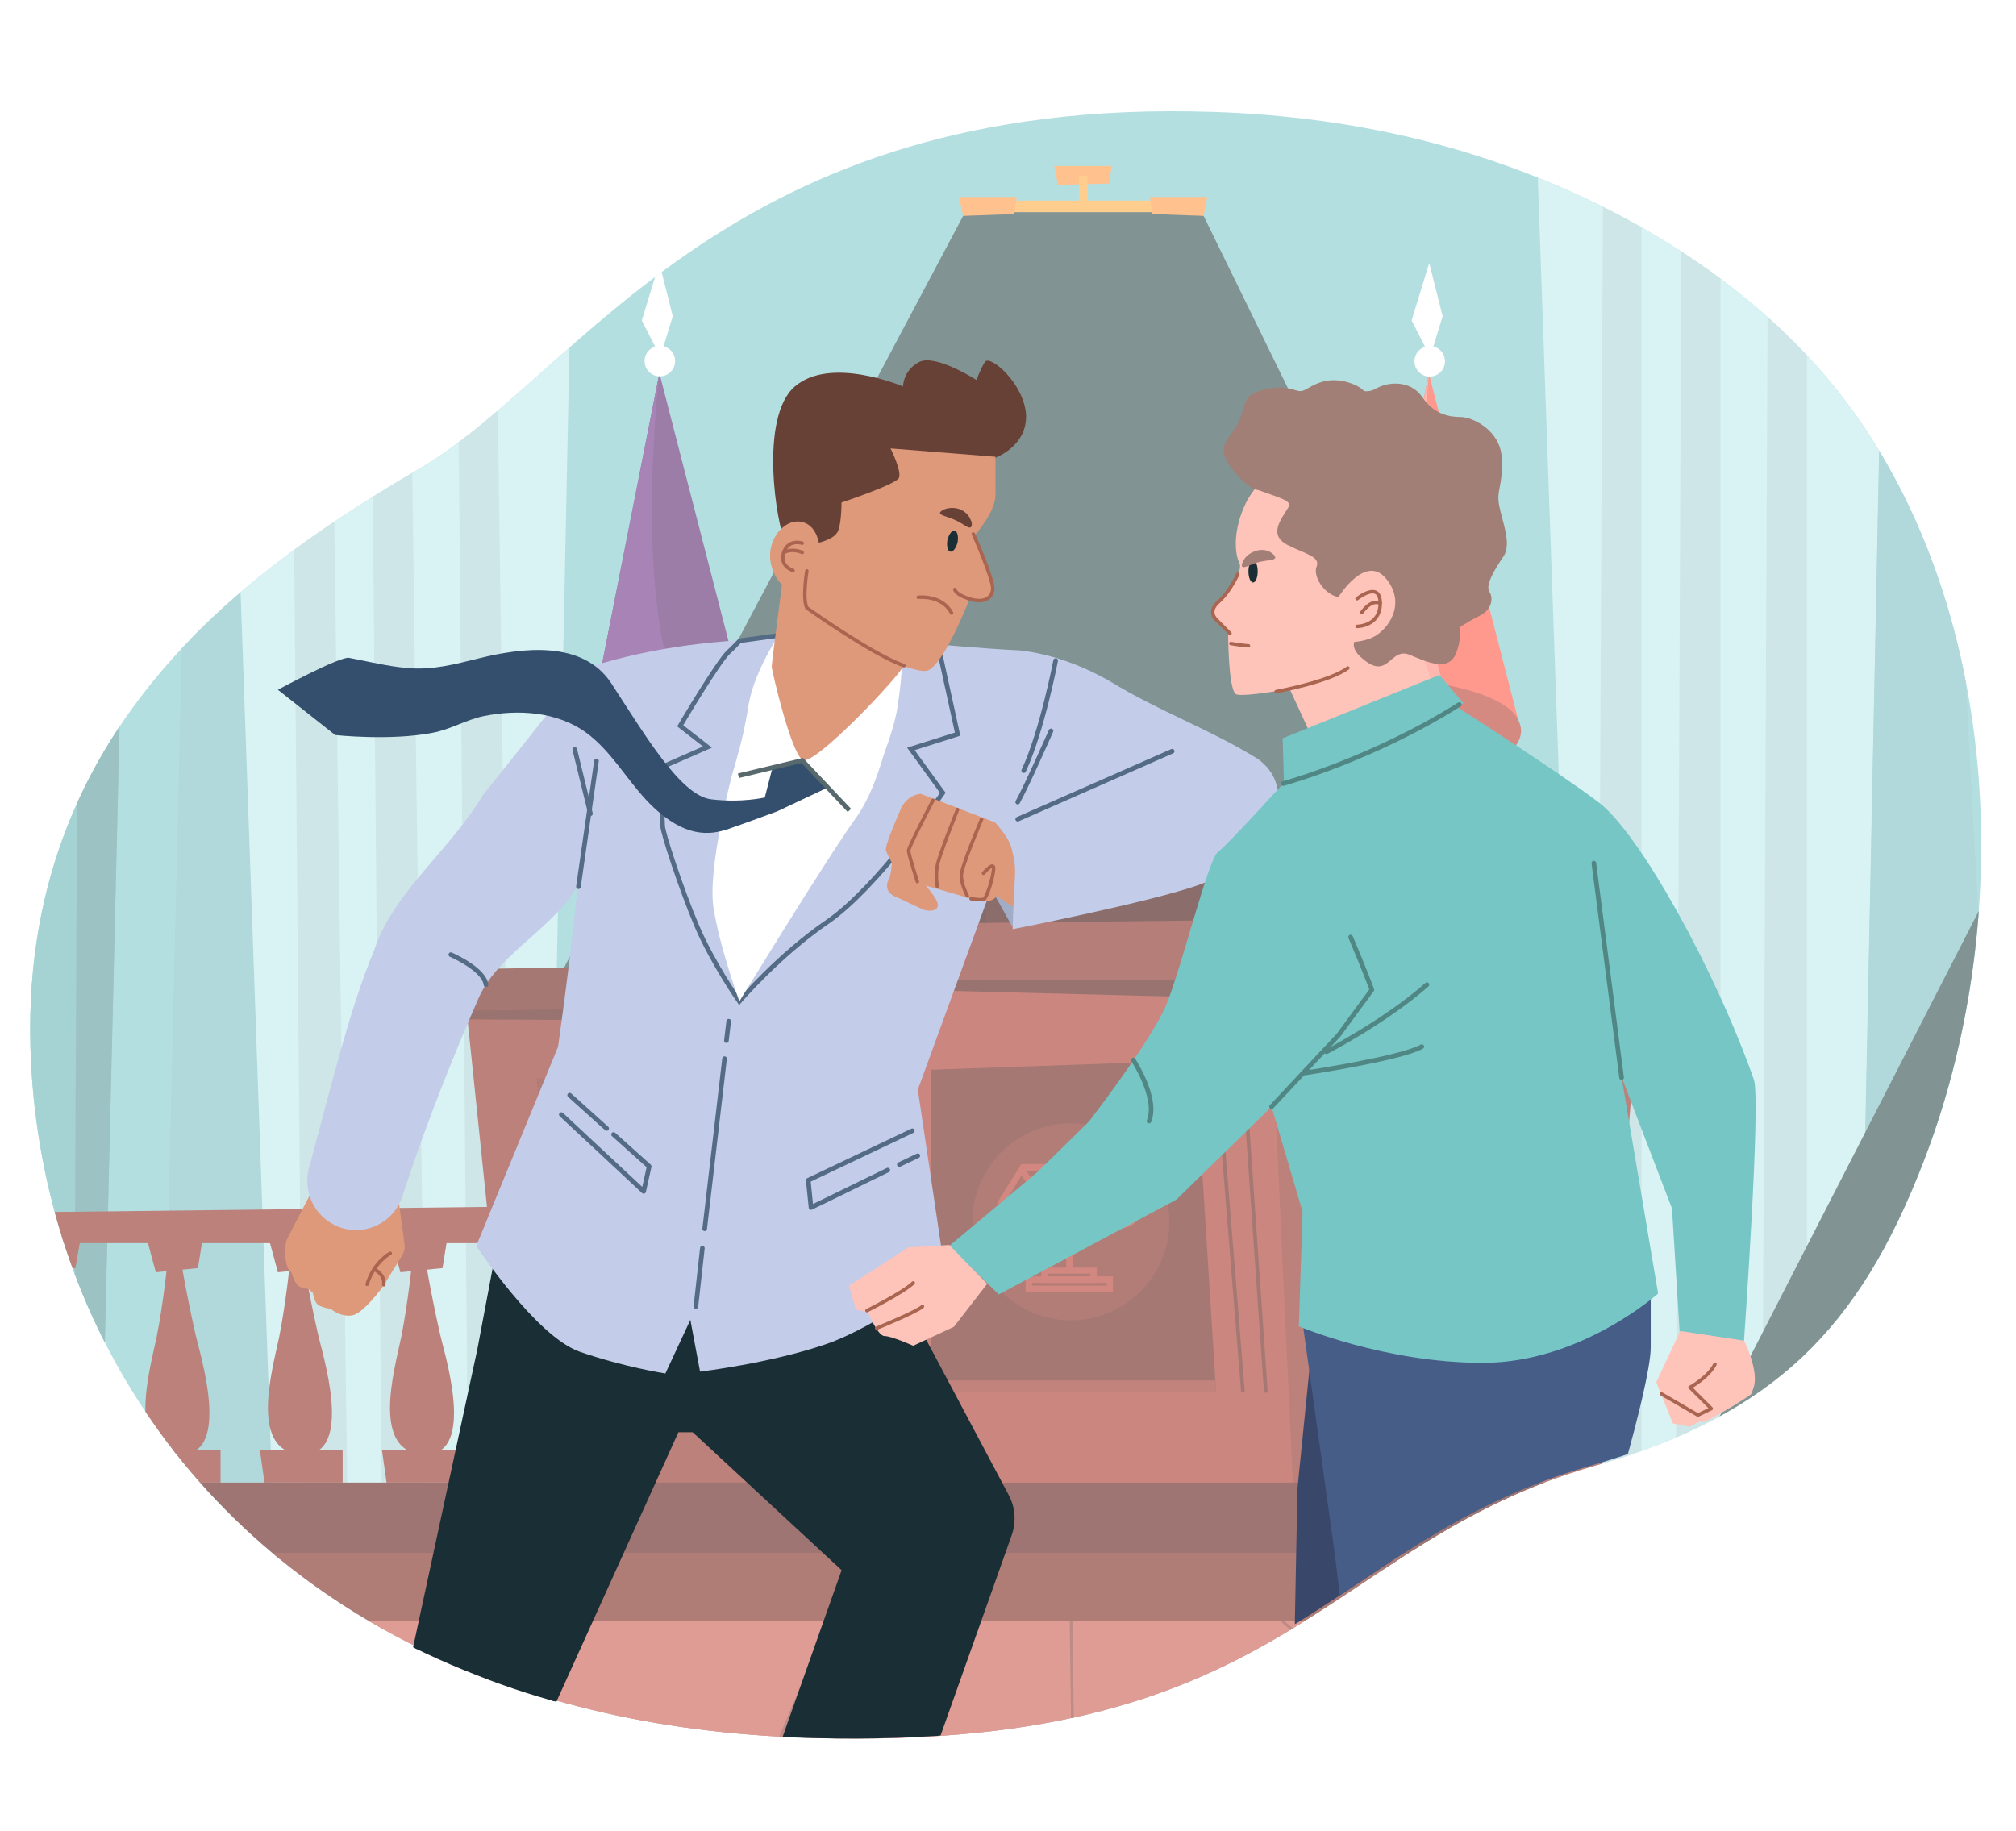 <?xml version="1.0" encoding="utf-8"?>
<!-- Generator: Adobe Illustrator 25.2.3, SVG Export Plug-In . SVG Version: 6.00 Build 0)  -->
<svg version="1.1" xmlns="http://www.w3.org/2000/svg" xmlns:xlink="http://www.w3.org/1999/xlink" x="0px" y="0px"
	 viewBox="0 0 436 396" style="enable-background:new 0 0 436 396;" xml:space="preserve">
<style type="text/css">
	.st0{opacity:0.46;}
	.st1{clip-path:url(#SVGID_2_);}
	.st2{fill:#B59472;}
	.st3{fill:#FFECBF;}
	.st4{fill:#EDB17D;}
	.st5{fill:#FACF90;}
	.st6{fill:#BD7184;}
	.st7{fill:#E8B5C4;}
	.st8{fill:#86B1F2;}
	.st9{fill:#FFB145;}
	.st10{fill:#F09B39;}
	.st11{fill:#F7EBE3;}
	.st12{fill:#E1C9BC;}
	.st13{fill:#EBEBEB;}
	.st14{fill:#263238;}
	.st15{opacity:0.3;fill:#9BC1F9;}
	.st16{fill:#E25A44;}
	.st17{fill:#FCF5EB;}
	.st18{fill:#184655;}
	.st19{fill:#F47458;}
	.st20{fill:#FFFFFF;}
	.st21{opacity:0.3;fill:#F7CC7F;}
	.st22{fill:#355389;}
	.st23{fill:#3C8F7C;}
	.st24{fill:#50BFA5;}
	.st25{fill:#C6D9DB;}
	.st26{fill:#A1B4B5;}
	.st27{fill:#577D7D;}
	.st28{fill:#759696;}
	.st29{fill:#052C3D;}
	.st30{fill:#5C7579;}
	.st31{fill:#084561;}
	.st32{fill:#0F2E35;}
	.st33{fill:#5C767D;}
	.st34{fill:#0E2E35;}
	.st35{fill:#5E4C40;}
	.st36{fill:#9B7E64;}
	.st37{fill:#725A47;}
	.st38{fill:#CCAA85;}
	.st39{fill:#D1B599;}
	.st40{fill:#2E3552;}
	.st41{clip-path:url(#SVGID_4_);}
	.st42{fill:#DE987A;}
	.st43{fill:#764230;}
	.st44{fill:#DE7248;}
	.st45{fill:#C98363;}
	.st46{fill:#684136;}
	.st47{fill:none;stroke:#A55137;stroke-width:0.75;stroke-linecap:round;stroke-linejoin:round;stroke-miterlimit:10;}
	.st48{fill:none;stroke:#4C3029;stroke-width:0.75;stroke-linecap:round;stroke-linejoin:round;stroke-miterlimit:10;}
	.st49{fill:#284783;}
	.st50{fill:#D9C3B6;}
	.st51{fill:#465D88;}
	.st52{fill:#83645A;}
	.st53{fill:#A27F76;}
	.st54{fill:#333144;}
	.st55{fill:#CF7352;}
	.st56{fill:#DBAA6B;}
	.st57{fill:none;stroke:#CF8261;stroke-width:0.75;stroke-linecap:round;stroke-linejoin:round;stroke-miterlimit:10;}
	.st58{fill:none;stroke:#83645A;stroke-width:0.75;stroke-linecap:round;stroke-linejoin:round;stroke-miterlimit:10;}
	.st59{fill:none;stroke:#344866;stroke-width:0.75;stroke-linecap:round;stroke-linejoin:round;stroke-miterlimit:10;}
	.st60{fill:#272733;}
	.st61{fill:#383745;}
	.st62{fill:none;stroke:#9B5945;stroke-width:0.75;stroke-linecap:round;stroke-linejoin:round;stroke-miterlimit:10;}
	.st63{fill:none;stroke:#91746D;stroke-width:0.75;stroke-linecap:round;stroke-linejoin:round;stroke-miterlimit:10;}
	.st64{fill:#744131;}
	.st65{fill:#743A26;}
	.st66{fill:#D3A08D;}
	.st67{fill:#2B1919;}
	.st68{fill:#B1633F;}
	.st69{fill:#8C5050;}
	.st70{fill:#82422C;}
	.st71{fill:#693324;}
	.st72{fill:#2F2E40;}
	.st73{fill:#DBCFC4;}
	.st74{fill:none;stroke:#B58879;stroke-width:0.75;stroke-linecap:round;stroke-linejoin:round;stroke-miterlimit:10;}
	.st75{fill:none;stroke:#693324;stroke-width:0.75;stroke-linecap:round;stroke-linejoin:round;stroke-miterlimit:10;}
	.st76{fill:none;stroke:#663939;stroke-width:0.75;stroke-linecap:round;stroke-linejoin:round;stroke-miterlimit:10;}
	.st77{fill:#3E2823;}
	.st78{fill:#C47A5A;}
	.st79{fill:#B56948;}
	.st80{fill:#76C6C5;}
	.st81{fill:#342A3D;}
	.st82{fill:none;stroke:#231111;stroke-width:0.75;stroke-linecap:round;stroke-linejoin:round;stroke-miterlimit:10;}
	.st83{fill:none;stroke:#B56948;stroke-width:0.75;stroke-linecap:round;stroke-linejoin:round;stroke-miterlimit:10;}
	.st84{fill:none;stroke:#386D8E;stroke-width:0.75;stroke-linecap:round;stroke-linejoin:round;stroke-miterlimit:10;}
	.st85{fill:#97929B;}
	.st86{fill:#2B2033;}
	.st87{fill:#6F6775;}
	.st88{fill:#A2675A;}
	.st89{fill:#D2CDD4;}
	.st90{fill:none;stroke:#AD7663;stroke-width:0.75;stroke-linecap:round;stroke-linejoin:round;stroke-miterlimit:10;}
	.st91{fill:none;stroke:#140F19;stroke-width:0.75;stroke-linecap:round;stroke-linejoin:round;stroke-miterlimit:10;}
	.st92{fill:none;stroke:#5B5463;stroke-width:0.75;stroke-linecap:round;stroke-linejoin:round;stroke-miterlimit:10;}
	.st93{fill:#363644;}
	.st94{fill:#A66B51;}
	.st95{fill:#E5D4CC;}
	.st96{fill:#A18681;}
	.st97{fill:#E0977E;}
	.st98{fill:#7A3928;}
	.st99{fill:#D49512;}
	.st100{fill:#262636;}
	.st101{fill:none;stroke:#AF8072;stroke-width:0.75;stroke-linecap:round;stroke-linejoin:round;stroke-miterlimit:10;}
	.st102{fill:none;stroke:#9E6D16;stroke-width:0.75;stroke-linecap:round;stroke-linejoin:round;stroke-miterlimit:10;}
	.st103{fill:none;stroke:#0C1726;stroke-width:0.75;stroke-linecap:round;stroke-linejoin:round;stroke-miterlimit:10;}
	.st104{fill:#3E977B;}
	.st105{fill:#C26D4A;}
	.st106{fill:#DB8B67;}
	.st107{fill:#EDB874;}
	.st108{fill:#F2E4D9;}
	.st109{fill:none;stroke:#BC7255;stroke-width:0.75;stroke-linecap:round;stroke-linejoin:round;stroke-miterlimit:10;}
	.st110{fill:none;stroke:#325B4A;stroke-width:0.75;stroke-linecap:round;stroke-linejoin:round;stroke-miterlimit:10;}
	.st111{fill:none;stroke:#423430;stroke-width:0.75;stroke-linecap:round;stroke-linejoin:round;stroke-miterlimit:10;}
	.st112{fill:#303043;}
	.st113{fill:#C3CCE8;}
	.st114{fill:#9E4E4E;}
	.st115{fill:#964835;}
	.st116{fill:#9E523A;}
	.st117{fill:#260D0D;}
	.st118{fill:#FFA27E;}
	.st119{fill:#522536;}
	.st120{fill:#5C9B98;}
	.st121{fill:#1C0B08;}
	.st122{fill:#571A0D;}
	.st123{fill:#8E98AF;}
	.st124{fill:#190909;}
	.st125{fill:#344C42;}
	.st126{fill:#605555;}
	.st127{clip-path:url(#SVGID_6_);}
	.st128{fill:#DED8CF;}
	.st129{fill:#D1C9BC;}
	.st130{fill:#B09A86;}
	.st131{fill:#BDA38A;}
	.st132{fill:#B09986;}
	.st133{fill:#C7A28B;}
	.st134{fill:#A67D65;}
	.st135{fill:#AAB89E;}
	.st136{fill:#8D9983;}
	.st137{fill:#C46E4F;}
	.st138{fill:#D98668;}
	.st139{fill:#A74F36;}
	.st140{fill:#7A997C;}
	.st141{fill:#809E87;}
	.st142{opacity:0.19;fill:#7A997C;}
	.st143{fill:#E8EAFF;}
	.st144{fill:#CED1F0;}
	.st145{fill:#E0CEBF;}
	.st146{fill:#873517;}
	.st147{fill:#A0B8A1;}
	.st148{opacity:0.35;fill:#7A997C;}
	.st149{fill:#FFF4EB;}
	.st150{fill:#B39A8B;}
	.st151{fill:#B5A293;}
	.st152{fill:#838BC5;}
	.st153{fill:#6A72AB;}
	.st154{fill:#7B7E8A;}
	.st155{fill:#4B4F5C;}
	.st156{fill:#F8D07C;}
	.st157{fill:#FF9E85;}
	.st158{fill:#D7E0E5;}
	.st159{fill:#FFF2EB;}
	.st160{fill:#D9D0D0;}
	.st161{fill:#79914D;}
	.st162{fill:#D19571;}
	.st163{fill:#465436;}
	.st164{fill:#B5B7BD;}
	.st165{fill:#E0D3CC;}
	.st166{opacity:0.17;fill:#FFEBD1;}
	.st167{fill:#D3D3D3;}
	.st168{fill:#B2B2B2;}
	.st169{fill:#969696;}
	.st170{fill:#D4D7D8;}
	.st171{fill:#393F42;}
	.st172{fill:#272B2D;}
	.st173{fill:#5A76A3;}
	.st174{fill:#3A4F70;}
	.st175{opacity:0.51;fill:#3A4F70;}
	.st176{fill:none;stroke:#39497A;stroke-width:0.5;stroke-linecap:round;stroke-linejoin:round;stroke-miterlimit:10;}
	.st177{opacity:0.37;fill:#39497A;}
	.st178{fill:none;stroke:#39497A;stroke-width:0.25;stroke-miterlimit:10;}
	.st179{clip-path:url(#SVGID_8_);}
	.st180{clip-path:url(#SVGID_10_);fill-rule:evenodd;clip-rule:evenodd;fill:#C0DAFF;}
	.st181{clip-path:url(#SVGID_10_);fill-rule:evenodd;clip-rule:evenodd;fill:#D1C9BC;}
	.st182{clip-path:url(#SVGID_10_);}
	.st183{fill-rule:evenodd;clip-rule:evenodd;fill:#7A997C;}
	.st184{fill-rule:evenodd;clip-rule:evenodd;fill:#7F5781;}
	.st185{fill:#7F5781;}
	.st186{fill-rule:evenodd;clip-rule:evenodd;fill:#A0B8A1;}
	.st187{fill-rule:evenodd;clip-rule:evenodd;fill:url(#SVGID_11_);}
	.st188{fill-rule:evenodd;clip-rule:evenodd;fill:url(#SVGID_12_);}
	.st189{opacity:0.6;fill-rule:evenodd;clip-rule:evenodd;fill:#9F6382;}
	.st190{opacity:0.3;fill-rule:evenodd;clip-rule:evenodd;fill:#9F6382;}
	.st191{opacity:0.3;fill-rule:evenodd;clip-rule:evenodd;fill:#CAA9BA;}
	.st192{clip-path:url(#SVGID_10_);fill:#B09A86;}
	.st193{fill-rule:evenodd;clip-rule:evenodd;fill:url(#SVGID_13_);}
	.st194{opacity:0.8;fill-rule:evenodd;clip-rule:evenodd;fill:#D7E8E6;}
	.st195{fill-rule:evenodd;clip-rule:evenodd;fill:url(#SVGID_14_);}
	.st196{fill-rule:evenodd;clip-rule:evenodd;fill:url(#SVGID_15_);}
	.st197{fill-rule:evenodd;clip-rule:evenodd;fill:url(#SVGID_16_);}
	.st198{fill-rule:evenodd;clip-rule:evenodd;fill:url(#SVGID_17_);}
	.st199{fill-rule:evenodd;clip-rule:evenodd;fill:url(#SVGID_18_);}
	.st200{fill-rule:evenodd;clip-rule:evenodd;fill:url(#SVGID_19_);}
	.st201{fill-rule:evenodd;clip-rule:evenodd;fill:url(#SVGID_20_);}
	.st202{opacity:0.5;fill-rule:evenodd;clip-rule:evenodd;fill:#C193B6;}
	.st203{fill-rule:evenodd;clip-rule:evenodd;fill:#FFFFFF;}
	.st204{fill-rule:evenodd;clip-rule:evenodd;fill:url(#SVGID_21_);}
	.st205{fill-rule:evenodd;clip-rule:evenodd;fill:#251020;}
	.st206{fill-rule:evenodd;clip-rule:evenodd;fill:url(#SVGID_22_);}
	.st207{opacity:0.5;fill-rule:evenodd;clip-rule:evenodd;fill:#FFFFFF;}
	.st208{opacity:0.3;fill-rule:evenodd;clip-rule:evenodd;fill:#BD7793;}
	.st209{opacity:0.5;fill-rule:evenodd;clip-rule:evenodd;fill:#251020;}
	.st210{fill-rule:evenodd;clip-rule:evenodd;fill:#079C89;}
	.st211{fill-rule:evenodd;clip-rule:evenodd;fill:#FF9C00;}
	.st212{fill:#251020;}
	.st213{fill:#402C56;}
	.st214{fill-rule:evenodd;clip-rule:evenodd;fill:url(#SVGID_23_);}
	.st215{fill-rule:evenodd;clip-rule:evenodd;fill:url(#SVGID_24_);}
	.st216{fill-rule:evenodd;clip-rule:evenodd;fill:url(#SVGID_25_);}
	.st217{fill-rule:evenodd;clip-rule:evenodd;fill:url(#SVGID_26_);}
	.st218{fill-rule:evenodd;clip-rule:evenodd;fill:url(#SVGID_27_);}
	.st219{fill-rule:evenodd;clip-rule:evenodd;fill:url(#SVGID_28_);}
	.st220{fill-rule:evenodd;clip-rule:evenodd;fill:url(#SVGID_29_);}
	.st221{fill-rule:evenodd;clip-rule:evenodd;fill:url(#SVGID_30_);}
	.st222{fill-rule:evenodd;clip-rule:evenodd;fill:url(#SVGID_31_);}
	.st223{fill-rule:evenodd;clip-rule:evenodd;fill:url(#SVGID_32_);}
	.st224{fill-rule:evenodd;clip-rule:evenodd;fill:url(#SVGID_33_);}
	.st225{fill-rule:evenodd;clip-rule:evenodd;fill:url(#SVGID_34_);}
	.st226{fill-rule:evenodd;clip-rule:evenodd;fill:url(#SVGID_35_);}
	.st227{fill-rule:evenodd;clip-rule:evenodd;fill:url(#SVGID_36_);}
	.st228{fill-rule:evenodd;clip-rule:evenodd;fill:#AE9622;}
	.st229{fill-rule:evenodd;clip-rule:evenodd;fill:#685588;}
	.st230{fill-rule:evenodd;clip-rule:evenodd;fill:#442D52;}
	.st231{fill-rule:evenodd;clip-rule:evenodd;fill:url(#SVGID_37_);}
	.st232{fill-rule:evenodd;clip-rule:evenodd;fill:url(#SVGID_38_);}
	.st233{fill-rule:evenodd;clip-rule:evenodd;fill:url(#SVGID_39_);}
	.st234{fill-rule:evenodd;clip-rule:evenodd;fill:url(#SVGID_40_);}
	.st235{fill-rule:evenodd;clip-rule:evenodd;fill:url(#SVGID_41_);}
	.st236{fill-rule:evenodd;clip-rule:evenodd;fill:#BD423E;}
	.st237{fill-rule:evenodd;clip-rule:evenodd;fill:#371E46;}
	.st238{fill-rule:evenodd;clip-rule:evenodd;fill:url(#SVGID_42_);}
	.st239{fill-rule:evenodd;clip-rule:evenodd;fill:#FFF600;}
	.st240{fill-rule:evenodd;clip-rule:evenodd;fill:url(#SVGID_43_);}
	.st241{fill-rule:evenodd;clip-rule:evenodd;fill:url(#SVGID_44_);}
	.st242{fill-rule:evenodd;clip-rule:evenodd;fill:url(#SVGID_45_);}
	.st243{fill-rule:evenodd;clip-rule:evenodd;fill:url(#SVGID_46_);}
	.st244{opacity:0.2;fill-rule:evenodd;clip-rule:evenodd;fill:url(#SVGID_47_);}
	.st245{fill-rule:evenodd;clip-rule:evenodd;fill:url(#SVGID_48_);}
	.st246{fill-rule:evenodd;clip-rule:evenodd;fill:url(#SVGID_49_);}
	.st247{fill-rule:evenodd;clip-rule:evenodd;fill:url(#SVGID_50_);}
	.st248{fill-rule:evenodd;clip-rule:evenodd;fill:url(#SVGID_51_);}
	.st249{opacity:0.5;fill-rule:evenodd;clip-rule:evenodd;fill:#BD7793;}
	.st250{fill-rule:evenodd;clip-rule:evenodd;fill:url(#SVGID_52_);}
	.st251{fill-rule:evenodd;clip-rule:evenodd;fill:url(#SVGID_53_);}
	.st252{fill-rule:evenodd;clip-rule:evenodd;fill:url(#SVGID_54_);}
	.st253{fill-rule:evenodd;clip-rule:evenodd;fill:url(#SVGID_55_);}
	.st254{fill-rule:evenodd;clip-rule:evenodd;fill:url(#SVGID_56_);}
	.st255{opacity:0.8;fill:#D7E8E6;}
	.st256{fill-rule:evenodd;clip-rule:evenodd;fill:#35223B;}
	.st257{fill-rule:evenodd;clip-rule:evenodd;fill:url(#SVGID_57_);}
	.st258{fill-rule:evenodd;clip-rule:evenodd;fill:url(#SVGID_58_);}
	.st259{opacity:0.5;}
	.st260{opacity:0.2;}
	.st261{fill-rule:evenodd;clip-rule:evenodd;fill:#FF9F00;}
	.st262{fill-rule:evenodd;clip-rule:evenodd;fill:#00FFFF;}
	.st263{fill-rule:evenodd;clip-rule:evenodd;fill:#008CFF;}
	.st264{fill-rule:evenodd;clip-rule:evenodd;fill:#D7E8E6;}
	.st265{fill-rule:evenodd;clip-rule:evenodd;fill:#B8D6D3;}
	.st266{fill-rule:evenodd;clip-rule:evenodd;fill:#5C547C;}
	.st267{fill-rule:evenodd;clip-rule:evenodd;fill:url(#SVGID_59_);}
	.st268{fill-rule:evenodd;clip-rule:evenodd;fill:url(#SVGID_60_);}
	.st269{fill-rule:evenodd;clip-rule:evenodd;fill:url(#SVGID_61_);}
	.st270{fill-rule:evenodd;clip-rule:evenodd;fill:url(#SVGID_62_);}
	.st271{fill-rule:evenodd;clip-rule:evenodd;fill:url(#SVGID_63_);}
	.st272{fill-rule:evenodd;clip-rule:evenodd;fill:url(#SVGID_64_);}
	.st273{fill-rule:evenodd;clip-rule:evenodd;fill:url(#SVGID_65_);}
	.st274{fill-rule:evenodd;clip-rule:evenodd;fill:#200431;}
	.st275{fill-rule:evenodd;clip-rule:evenodd;fill:url(#SVGID_66_);}
	.st276{fill-rule:evenodd;clip-rule:evenodd;fill:url(#SVGID_67_);}
	.st277{fill-rule:evenodd;clip-rule:evenodd;fill:url(#SVGID_68_);}
	.st278{fill-rule:evenodd;clip-rule:evenodd;fill:url(#SVGID_69_);}
	.st279{fill-rule:evenodd;clip-rule:evenodd;fill:url(#SVGID_70_);}
	.st280{fill-rule:evenodd;clip-rule:evenodd;fill:url(#SVGID_71_);}
	.st281{fill-rule:evenodd;clip-rule:evenodd;fill:url(#SVGID_72_);}
	.st282{fill-rule:evenodd;clip-rule:evenodd;fill:url(#SVGID_73_);}
	.st283{opacity:0.8;fill-rule:evenodd;clip-rule:evenodd;fill:#FF7277;}
	.st284{fill:url(#SVGID_74_);}
	.st285{fill:url(#SVGID_75_);}
	.st286{fill:url(#SVGID_76_);}
	.st287{fill:url(#SVGID_77_);}
	.st288{fill:url(#SVGID_78_);}
	.st289{opacity:0.2;fill-rule:evenodd;clip-rule:evenodd;fill:#FFFFFF;}
	.st290{fill-rule:evenodd;clip-rule:evenodd;fill:url(#SVGID_79_);}
	.st291{fill-rule:evenodd;clip-rule:evenodd;fill:url(#SVGID_80_);}
	.st292{fill-rule:evenodd;clip-rule:evenodd;fill:url(#SVGID_81_);}
	.st293{fill-rule:evenodd;clip-rule:evenodd;fill:url(#SVGID_82_);}
	.st294{fill-rule:evenodd;clip-rule:evenodd;fill:url(#SVGID_83_);}
	.st295{fill-rule:evenodd;clip-rule:evenodd;fill:#BD7793;}
	.st296{fill-rule:evenodd;clip-rule:evenodd;fill:url(#SVGID_84_);}
	.st297{clip-path:url(#SVGID_10_);fill-rule:evenodd;clip-rule:evenodd;fill:none;}
	
		.st298{fill-rule:evenodd;clip-rule:evenodd;fill:#A5A9B5;stroke:#333032;stroke-width:0.5;stroke-linecap:round;stroke-linejoin:round;stroke-miterlimit:10;}
	.st299{fill-rule:evenodd;clip-rule:evenodd;fill:#797E89;}
	.st300{fill-rule:evenodd;clip-rule:evenodd;fill:#A5A9B5;}
	.st301{fill-rule:evenodd;clip-rule:evenodd;fill:#626872;}
	.st302{fill-rule:evenodd;clip-rule:evenodd;fill:#B8BCC9;}
	.st303{fill-rule:evenodd;clip-rule:evenodd;fill:#3A3E47;}
	.st304{fill-rule:evenodd;clip-rule:evenodd;fill:#3A3339;}
	
		.st305{fill-rule:evenodd;clip-rule:evenodd;fill:#797E89;stroke:#332F32;stroke-width:0.5;stroke-linecap:round;stroke-linejoin:round;stroke-miterlimit:10;}
	.st306{fill:#CCE5ED;}
	.st307{fill:#FBB087;}
	
		.st308{fill-rule:evenodd;clip-rule:evenodd;fill:none;stroke:#F28572;stroke-width:0.5;stroke-linecap:round;stroke-linejoin:round;stroke-miterlimit:10;}
	.st309{fill:#55555E;}
	.st310{fill:#757582;}
	.st311{fill:#60606D;}
	.st312{fill:#686872;}
	.st313{fill:#7A3629;}
	.st314{fill:#4F4F63;}
	.st315{opacity:0.53;fill:#CCE5ED;}
	.st316{fill:#95AEBA;}
	.st317{fill:#F8B28B;}
	.st318{fill:#B2CCD3;}
	.st319{fill:#393947;}
	.st320{fill:#FFEFCC;}
	.st321{fill:#3F3335;}
	.st322{fill:#393942;}
	
		.st323{fill-rule:evenodd;clip-rule:evenodd;fill:none;stroke:#6C7996;stroke-width:0.5;stroke-linecap:round;stroke-linejoin:round;stroke-miterlimit:10;}
	.st324{fill:#383838;}
	.st325{fill:#F28572;}
	.st326{fill:none;stroke:#F28572;stroke-width:0.5;stroke-linecap:round;stroke-linejoin:round;stroke-miterlimit:10;}
	.st327{fill-rule:evenodd;clip-rule:evenodd;fill:#4F4F63;}
	.st328{fill:none;stroke:#6C7996;stroke-width:0.5;stroke-linecap:round;stroke-linejoin:round;stroke-miterlimit:10;}
	.st329{fill:#494951;}
	.st330{fill:#F6D2A6;}
	.st331{fill:#999DBD;}
	.st332{fill:none;stroke:#7B809E;stroke-width:2;stroke-linecap:round;stroke-linejoin:round;stroke-miterlimit:10;}
	.st333{fill:#4A4F65;}
	.st334{fill:#383E56;}
	.st335{fill:#2D334A;}
	.st336{fill:#817F9E;}
	.st337{fill:none;stroke:#817F9E;stroke-width:0.5;stroke-linecap:round;stroke-linejoin:round;stroke-miterlimit:10;}
	.st338{opacity:0.7;fill:#F7EBE3;}
	.st339{fill:none;stroke:#536B84;stroke-width:0.5;stroke-linecap:round;stroke-linejoin:round;stroke-miterlimit:10;}
	.st340{fill:none;stroke:#536B84;stroke-width:0.5;stroke-miterlimit:10;}
	.st341{fill:none;stroke:#528E8B;stroke-width:0.5;stroke-linecap:round;stroke-linejoin:round;stroke-miterlimit:10;}
	.st342{fill:none;stroke:#F8B28B;stroke-width:2;stroke-linecap:round;stroke-linejoin:round;stroke-miterlimit:10;}
	.st343{fill:none;stroke:#7C5B53;stroke-width:0.75;stroke-linecap:round;stroke-linejoin:round;stroke-miterlimit:10;}
	.st344{fill:none;stroke:#A27F76;stroke-width:0.5;stroke-linecap:round;stroke-linejoin:round;stroke-miterlimit:10;}
	.st345{fill:#C6CACC;}
	.st346{fill:#FAFAFA;}
	.st347{fill:none;stroke:#8E98AF;stroke-width:0.5;stroke-linecap:round;stroke-linejoin:round;stroke-miterlimit:10;}
	.st348{fill:#B78876;}
	.st349{fill:#AA6550;}
	.st350{fill:none;stroke:#F3A7AD;stroke-miterlimit:10;}
	.st351{fill:#455A64;}
	.st352{fill:none;stroke:#FFFFFF;stroke-width:5.000000e-02;stroke-miterlimit:10;}
	.st353{opacity:0.55;clip-path:url(#SVGID_86_);}
	.st354{fill:#B4CAD3;}
	.st355{fill:#9FB5BC;}
	.st356{fill:#A5B3B7;}
	.st357{clip-path:url(#SVGID_86_);}
	.st358{fill:#AF9B94;}
	.st359{fill:none;stroke:#AA6550;stroke-width:0.75;stroke-linecap:round;stroke-linejoin:round;stroke-miterlimit:10;}
	.st360{fill:#4586B1;}
	.st361{fill:#FFBF9D;}
	.st362{fill:#4C8986;}
	.st363{fill:none;stroke:#FF9A6C;stroke-width:0.75;stroke-linecap:round;stroke-linejoin:round;stroke-miterlimit:10;}
	.st364{fill:none;stroke:#455A64;stroke-width:0.75;stroke-linecap:round;stroke-linejoin:round;stroke-miterlimit:10;}
	.st365{fill:#C8D6DB;}
	.st366{fill:#364668;}
	.st367{fill:none;stroke:#293751;stroke-width:0.5;stroke-linecap:round;stroke-linejoin:round;stroke-miterlimit:10;}
	.st368{fill:#293751;}
	.st369{fill:#5061FF;}
	.st370{opacity:0.3;fill:#FF564D;}
	.st371{fill:#FF564D;}
	.st372{fill:#4A4E58;}
	.st373{opacity:0.3;fill:#1A1A1A;}
	.st374{opacity:0.3;fill:#4A4E58;}
	.st375{fill:#F2F2F2;}
	.st376{fill:#E6E6E6;}
	.st377{fill:#FF9A6C;}
	.st378{opacity:0.78;}
	.st379{clip-path:url(#SVGID_88_);}
	.st380{fill:#FEC3B9;}
	.st381{fill:#A7C2FF;}
	.st382{fill:none;stroke:#4C759E;stroke-width:0.5;stroke-linecap:round;stroke-linejoin:round;stroke-miterlimit:10;}
	.st383{fill:#7FA1B8;}
	.st384{fill:none;stroke:#173E57;stroke-width:0.5;stroke-linecap:round;stroke-linejoin:round;stroke-miterlimit:10;}
	.st385{fill:none;stroke:#98C4DE;stroke-width:0.5;stroke-linecap:round;stroke-linejoin:round;stroke-miterlimit:10;}
	.st386{fill:#C9CDA5;}
	.st387{fill:#072433;}
	.st388{fill:none;stroke:#A43B3B;stroke-width:0.5;stroke-linecap:round;stroke-linejoin:round;stroke-miterlimit:10;}
	.st389{fill:#905338;}
	.st390{fill:none;stroke:#F28572;stroke-width:0.25;stroke-linecap:round;stroke-linejoin:round;stroke-miterlimit:10;}
	.st391{fill:#385150;}
	.st392{fill:#D28B75;}
	.st393{fill:#6C56B1;}
	.st394{fill:none;stroke:#42356E;stroke-width:0.75;stroke-linecap:round;stroke-linejoin:round;stroke-miterlimit:10;}
	.st395{fill:none;stroke:#B7A6EE;stroke-width:0.75;stroke-linecap:round;stroke-linejoin:round;stroke-miterlimit:10;}
	.st396{fill:#B7A6EE;}
	.st397{fill:none;stroke:#222828;stroke-width:0.5;stroke-linecap:round;stroke-linejoin:round;stroke-miterlimit:10;}
	.st398{fill:#2B3D52;}
	.st399{opacity:0.678;fill:#D28B75;}
	.st400{fill:none;stroke:#995743;stroke-width:0.25;stroke-linecap:round;stroke-linejoin:round;stroke-miterlimit:10;}
	.st401{fill:none;stroke:#995743;stroke-width:0.25;stroke-miterlimit:10;}
	.st402{fill:none;stroke:#202D2D;stroke-width:0.75;stroke-linecap:round;stroke-linejoin:round;stroke-miterlimit:10;}
	.st403{fill:#E8E0DD;}
	.st404{fill:#EFE7E4;}
	.st405{fill:#F6A278;}
	.st406{fill:#9D4C4E;}
	.st407{fill:none;stroke:#9D4C4E;stroke-width:0.5;stroke-linecap:round;stroke-linejoin:round;stroke-miterlimit:10;}
	.st408{fill:none;stroke:#B55758;stroke-width:0.5;stroke-linecap:round;stroke-linejoin:round;stroke-miterlimit:10;}
	.st409{opacity:0.459;fill:#F6A278;}
	.st410{fill:none;stroke:#CF7446;stroke-width:0.25;stroke-linecap:round;stroke-linejoin:round;stroke-miterlimit:10;}
	.st411{fill:#2F5D7A;}
	.st412{fill:none;stroke:#FDD8D4;stroke-width:0.5;stroke-miterlimit:10;}
	.st413{fill:none;stroke:#173E57;stroke-width:0.5;stroke-miterlimit:10;}
	.st414{fill:#589995;}
	.st415{fill:#297267;}
	.st416{fill:none;stroke:#297267;stroke-width:0.5;stroke-linecap:round;stroke-linejoin:round;stroke-miterlimit:10;}
	.st417{fill:#98C4DE;}
	.st418{fill:none;stroke:#5BA5CE;stroke-width:0.5;stroke-linecap:round;stroke-linejoin:round;stroke-miterlimit:10;}
	.st419{fill:#173E57;}
	.st420{fill:none;stroke:#175644;stroke-width:0.5;stroke-linecap:round;stroke-linejoin:round;stroke-miterlimit:10;}
	.st421{opacity:0.678;fill:#F28572;}
	.st422{fill:#BDA066;}
	.st423{fill:none;stroke:#917439;stroke-width:0.5;stroke-linecap:round;stroke-linejoin:round;stroke-miterlimit:10;}
	.st424{fill:none;stroke:#FFFFFF;stroke-width:0.5;stroke-linecap:round;stroke-linejoin:round;stroke-miterlimit:10;}
	.st425{fill:none;stroke:#B79F7B;stroke-width:0.5;stroke-linecap:round;stroke-linejoin:round;stroke-miterlimit:10;}
	.st426{opacity:0.63;}
	.st427{clip-path:url(#SVGID_90_);}
	.st428{fill:#89CCCF;}
	.st429{fill:#71B7BA;}
	.st430{fill:#639FA1;}
	.st431{fill:#83C1C4;}
	.st432{fill:#C3EBED;}
	.st433{fill:#B2D7D9;}
	.st434{fill:#91B7B8;}
	.st435{fill:#D1EAEB;}
	.st436{fill:#385454;}
	.st437{fill:#FF9D4C;}
	.st438{fill:#FFB14C;}
	.st439{fill:#472454;}
	.st440{fill:#603173;}
	.st441{fill:#733B8C;}
	.st442{fill:#BD4537;}
	.st443{fill:#FF5E4C;}
	.st444{fill:#FF8D80;}
	.st445{fill:#94372C;}
	.st446{fill:#CC6256;}
	.st447{fill:#702921;}
	.st448{fill:#853127;}
	.st449{fill:#B7F5F7;}
	.st450{fill:#609091;}
	.st451{fill:#5C211B;}
	.st452{fill:#AD4034;}
	.st453{fill:#66251F;}
	.st454{fill:#9E3A30;}
	.st455{fill:#568B8C;}
	.st456{fill:#B84336;}
	.st457{fill:#964940;}
	.st458{fill:#471915;}
	.st459{fill:#3D1613;}
	.st460{fill:#8A3329;}
	.st461{fill:#70281F;}
	.st462{fill:#802F26;}
	.st463{opacity:0.54;}
	.st464{clip-path:url(#SVGID_94_);fill:#DE987A;}
	
		.st465{clip-path:url(#SVGID_94_);fill:none;stroke:#AA6550;stroke-width:0.75;stroke-linecap:round;stroke-linejoin:round;stroke-miterlimit:10;}
	.st466{clip-path:url(#SVGID_94_);fill:#1A2E35;stroke:#1A2E35;stroke-linecap:round;stroke-linejoin:round;stroke-miterlimit:10;}
	.st467{clip-path:url(#SVGID_94_);fill:#C3CCE8;}
	.st468{clip-path:url(#SVGID_94_);fill:none;stroke:#536B84;stroke-linecap:round;stroke-linejoin:round;stroke-miterlimit:10;}
	.st469{clip-path:url(#SVGID_94_);}
	.st470{fill:none;stroke:#536B84;stroke-linecap:round;stroke-linejoin:round;stroke-miterlimit:10;}
	.st471{clip-path:url(#SVGID_94_);fill:#C3CCE8;stroke:#536B84;stroke-miterlimit:10;}
	.st472{clip-path:url(#SVGID_94_);fill:#FFFFFF;}
	.st473{clip-path:url(#SVGID_94_);fill:#334F6D;}
	.st474{clip-path:url(#SVGID_94_);fill:#684136;}
	.st475{clip-path:url(#SVGID_94_);fill:#1A2E35;}
	.st476{clip-path:url(#SVGID_94_);fill:#A1ACC6;}
	.st477{clip-path:url(#SVGID_94_);fill:#39476B;}
	.st478{clip-path:url(#SVGID_94_);fill:#465D88;}
	.st479{clip-path:url(#SVGID_94_);fill:#FEC3B9;}
	.st480{clip-path:url(#SVGID_94_);fill:#A27F76;}
	.st481{clip-path:url(#SVGID_94_);fill:#76C6C5;}
	.st482{clip-path:url(#SVGID_94_);fill:none;stroke:#508784;stroke-linecap:round;stroke-linejoin:round;stroke-miterlimit:10;}
	
		.st483{clip-path:url(#SVGID_94_);fill:#FEC3B9;stroke:#AA6550;stroke-width:0.75;stroke-linecap:round;stroke-linejoin:round;stroke-miterlimit:10;}
	.st484{clip-path:url(#SVGID_94_);fill:none;stroke:#58696D;stroke-miterlimit:10;}
	.st485{fill:#F3E3D5;}
	.st486{fill:#F2ECE4;}
	.st487{fill:#F9F9F9;}
	.st488{fill:#E8CFBA;}
	.st489{opacity:0.37;fill:#E8CFBA;}
	.st490{fill:#442121;}
	.st491{fill:#8C4848;}
	.st492{fill:#B58E79;}
	.st493{fill:#A15051;}
	.st494{fill:#71A370;}
	.st495{fill:#DAA379;}
	.st496{fill:#D6724D;}
	.st497{fill:#89443D;}
	.st498{fill:#19404D;}
	.st499{fill:#B1C3CE;}
	.st500{fill:#C47358;}
	.st501{fill:#F79F7C;}
	.st502{fill:#FDFEFF;}
	.st503{fill:#99533C;}
	.st504{fill:#F9BF6A;}
	.st505{fill:#BA5657;}
	.st506{opacity:0.46;fill:#D3B39B;}
	.st507{fill:#086484;}
	.st508{fill:#F45B5B;}
	.st509{fill:#C76964;}
	.st510{fill:#A0A0A0;}
	.st511{fill:#E0A053;}
	.st512{fill:#919191;}
	.st513{fill:none;stroke:#E5E5E5;stroke-miterlimit:10;}
	.st514{opacity:0.58;fill:#F2CB8C;}
	.st515{opacity:0.58;fill:#E0A053;}
	.st516{opacity:0.1;fill:#050505;}
	.st517{opacity:0.3;fill:#FFFFFF;}
	.st518{fill:#F99191;}
	.st519{fill:#E0CCBD;}
	.st520{fill:#6AAAA7;}
	.st521{fill:#DDDDDD;}
	.st522{fill:#C3C7C9;}
	.st523{fill:#E22B3D;}
	.st524{fill:#6D4429;}
	.st525{fill:#D6865B;}
	.st526{fill:#A57F76;}
	.st527{fill:#56382F;}
	.st528{fill:#795547;}
	.st529{fill:#93695D;}
	.st530{fill:#EBC250;}
	.st531{fill:#CC8F81;}
	.st532{fill:#FFE297;}
	.st533{fill:#F37B51;}
	.st534{fill:#321F15;}
	.st535{fill:#FFF3DD;}
	.st536{fill:#8CB6CB;}
	.st537{fill:#937914;}
	.st538{fill:#F88D5D;}
	.st539{fill:none;stroke:#1E1E1E;stroke-width:0.5;stroke-miterlimit:10;}
	.st540{fill:#74543D;}
	.st541{fill:#724120;}
	.st542{fill:#966F54;}
	.st543{fill:#7F5639;}
	.st544{fill:#8C5537;}
	.st545{fill:#593C29;}
	.st546{fill:#EDAD32;}
	.st547{fill:none;stroke:#EDAD32;stroke-linecap:round;stroke-miterlimit:10;}
	.st548{fill:#3D566D;}
	.st549{fill:#222F3F;}
	.st550{fill:#2E4054;}
	.st551{fill:#213140;}
	.st552{fill:#2F4155;}
	.st553{fill:#4C6C89;}
	.st554{fill:#16ADBE;}
	.st555{fill:#1ACDD6;}
	.st556{fill:#BF3708;}
	.st557{fill:#D24406;}
	.st558{fill:#233343;}
	.st559{fill:#2D3F53;}
	.st560{fill:#262626;}
	.st561{fill:#424242;}
	.st562{fill:#EAEAEA;}
	.st563{fill:none;stroke:#000000;stroke-width:0.5;stroke-linecap:round;stroke-linejoin:round;stroke-miterlimit:10;}
	.st564{fill:#545454;}
	.st565{fill:#E7E9E9;}
	.st566{fill:#5DB4BA;}
	.st567{fill:#90A79A;}
	.st568{fill:#545454;stroke:#C7C7C7;stroke-width:5.38;stroke-miterlimit:10;}
	.st569{fill:#5DB4BA;stroke:#C7C7C7;stroke-width:5.38;stroke-miterlimit:10;}
	.st570{fill:#5DB4BA;stroke:#000000;stroke-width:0.5;stroke-linecap:round;stroke-linejoin:round;stroke-miterlimit:10;}
	.st571{opacity:0.45;clip-path:url(#SVGID_96_);}
	.st572{clip-path:url(#SVGID_96_);}
	.st573{opacity:0.3;}
	.st574{fill:none;stroke:#FF9A6C;stroke-linecap:round;stroke-linejoin:round;stroke-miterlimit:10;}
	.st575{fill:#E6F3FC;}
	.st576{fill:none;stroke:#263238;stroke-width:0.5;stroke-linecap:round;stroke-linejoin:round;stroke-miterlimit:10;}
	.st577{clip-path:url(#SVGID_98_);}
	.st578{fill:#F5F5F5;}
	.st579{fill:#E0E0E0;}
	.st580{fill:#E8505B;}
	.st581{fill:#4B6068;}
	.st582{fill:#267375;}
	.st583{fill:#94A7AF;}
	.st584{fill:#E5AB91;}
	.st585{fill:#BC8579;}
	.st586{fill:none;stroke:#BC8579;stroke-width:0.75;stroke-linecap:round;stroke-linejoin:round;stroke-miterlimit:10;}
	.st587{fill:#884540;}
	.st588{fill:#54352E;}
	.st589{fill:none;stroke:#FFC7BF;stroke-miterlimit:10;}
	.st590{fill:none;stroke:#B08480;stroke-width:5.000000e-02;stroke-miterlimit:10;}
	.st591{fill:none;stroke:#884540;stroke-width:0.75;stroke-linecap:round;stroke-linejoin:round;stroke-miterlimit:10;}
	.st592{fill:#2B2B2B;}
	.st593{fill:#F7F7F7;}
	.st594{fill:none;stroke:#2B2B2B;stroke-miterlimit:10;}
	.st595{fill:#632D1F;}
	.st596{fill:#B75A3D;}
	.st597{fill:none;stroke:#4E585D;stroke-miterlimit:10;}
	.st598{fill:none;stroke:#352011;stroke-linecap:round;stroke-linejoin:round;stroke-miterlimit:10;}
	.st599{clip-path:url(#SVGID_101_);}
	.st600{opacity:0.85;clip-path:url(#SVGID_102_);}
	.st601{opacity:0.85;}
	.st602{clip-path:url(#SVGID_105_);}
	.st603{clip-path:url(#SVGID_106_);}
	.st604{opacity:0.8;fill:#FFECBF;}
	.st605{fill:#FFF2D9;}
	.st606{fill:#FFF5E3;}
	.st607{fill:#EFCDB4;}
	.st608{clip-path:url(#SVGID_106_);fill:#C68458;}
	.st609{clip-path:url(#SVGID_106_);fill:#F09B39;}
	.st610{clip-path:url(#SVGID_106_);fill:#FFBF9D;}
	.st611{clip-path:url(#SVGID_106_);fill:none;stroke:#895C34;stroke-linecap:round;stroke-linejoin:round;stroke-miterlimit:10;}
	.st612{clip-path:url(#SVGID_106_);fill:#82422C;}
	.st613{fill:#A3AFCC;}
	.st614{fill:#536B84;}
	.st615{clip-path:url(#SVGID_106_);fill:#C3CCE8;}
	.st616{clip-path:url(#SVGID_106_);fill:#C3CCE8;stroke:#536B84;stroke-linecap:round;stroke-linejoin:round;stroke-miterlimit:10;}
	.st617{clip-path:url(#SVGID_106_);fill:#FFBF9D;stroke:#AA6735;stroke-miterlimit:10;}
	.st618{fill:#C3CCE8;stroke:#536B84;stroke-linecap:round;stroke-linejoin:round;stroke-miterlimit:10;}
	.st619{clip-path:url(#SVGID_106_);fill:#8C5050;}
	.st620{clip-path:url(#SVGID_106_);fill:#76C6C5;}
	.st621{clip-path:url(#SVGID_106_);fill:#1A2E35;}
	.st622{clip-path:url(#SVGID_106_);fill:#76C6C5;stroke:#536B84;stroke-linecap:round;stroke-linejoin:round;stroke-miterlimit:10;}
	.st623{clip-path:url(#SVGID_106_);fill:#6B3628;}
	.st624{clip-path:url(#SVGID_106_);fill:#FFFFFF;stroke:#536B84;stroke-linecap:round;stroke-linejoin:round;stroke-miterlimit:10;}
	.st625{clip-path:url(#SVGID_106_);fill:#DE7248;stroke:#536B84;stroke-linecap:round;stroke-linejoin:round;stroke-miterlimit:10;}
	.st626{clip-path:url(#SVGID_106_);fill:#1A2E35;stroke:#1A2E35;stroke-linecap:round;stroke-linejoin:round;stroke-miterlimit:10;}
	.st627{clip-path:url(#SVGID_106_);fill:#DE7248;}
	.st628{clip-path:url(#SVGID_106_);fill:#A27F76;}
	.st629{clip-path:url(#SVGID_106_);fill:#334F6D;}
	.st630{clip-path:url(#SVGID_106_);fill:#DE7248;stroke:#6B4411;stroke-linecap:round;stroke-linejoin:round;stroke-miterlimit:10;}
	.st631{clip-path:url(#SVGID_106_);fill:#FACF90;}
	.st632{clip-path:url(#SVGID_106_);fill:#FFB145;}
	.st633{clip-path:url(#SVGID_106_);fill:#FFF5E3;}
	.st634{clip-path:url(#SVGID_102_);fill:#FFBF9D;}
	.st635{clip-path:url(#SVGID_102_);fill:#76C6C5;}
	.st636{clip-path:url(#SVGID_102_);}
	.st637{fill:#1A2E35;stroke:#1A2E35;stroke-linecap:round;stroke-miterlimit:10;}
	.st638{fill:none;stroke:#737373;stroke-linecap:round;stroke-linejoin:round;stroke-miterlimit:10;}
	.st639{clip-path:url(#SVGID_102_);fill:#684136;}
	.st640{clip-path:url(#SVGID_102_);fill:none;stroke:#352011;stroke-linecap:round;stroke-linejoin:round;stroke-miterlimit:10;}
	.st641{fill:#76C6C5;stroke:#387084;stroke-miterlimit:10;}
	.st642{clip-path:url(#SVGID_102_);fill:#E0A389;}
	.st643{clip-path:url(#SVGID_102_);fill:#C3CCE8;}
	.st644{clip-path:url(#SVGID_102_);fill:#8C94A8;}
	.st645{clip-path:url(#SVGID_102_);fill:none;stroke:#1A2E35;stroke-linecap:round;stroke-linejoin:round;stroke-miterlimit:10;}
	.st646{clip-path:url(#SVGID_102_);fill:#334F6D;}
	.st647{clip-path:url(#SVGID_102_);fill:none;stroke:#34346B;stroke-linecap:round;stroke-linejoin:round;stroke-miterlimit:10;}
	.st648{clip-path:url(#SVGID_102_);fill:none;stroke:#B76948;stroke-linecap:round;stroke-linejoin:round;stroke-miterlimit:10;}
	.st649{clip-path:url(#SVGID_102_);fill:#1A2E35;}
	.st650{clip-path:url(#SVGID_102_);fill:none;stroke:#5BB6CE;stroke-linecap:round;stroke-linejoin:round;stroke-miterlimit:10;}
	
		.st651{clip-path:url(#SVGID_102_);fill:none;stroke:#352011;stroke-width:2;stroke-linecap:round;stroke-linejoin:round;stroke-miterlimit:10;}
	.st652{clip-path:url(#SVGID_102_);fill:#1A2E35;stroke:#1A2E35;stroke-linecap:round;stroke-miterlimit:10;}
	.st653{clip-path:url(#SVGID_102_);fill:#FFFFFF;stroke:#1A2E35;stroke-linecap:round;stroke-miterlimit:10;}
	.st654{fill:#545454;stroke:#C7C7C7;stroke-miterlimit:10;}
	.st655{fill:#5DB4BA;stroke:#C7C7C7;stroke-miterlimit:10;}
	.st656{clip-path:url(#SVGID_102_);fill:#FFBF9D;stroke:#7F4F39;stroke-miterlimit:10;}
	.st657{clip-path:url(#SVGID_102_);fill:#76C6C5;stroke:#387084;stroke-miterlimit:10;}
	.st658{clip-path:url(#SVGID_108_);fill:#DBFCFC;}
	.st659{clip-path:url(#SVGID_108_);}
	.st660{clip-path:url(#SVGID_108_);fill:#83C1C4;}
	.st661{clip-path:url(#SVGID_108_);fill:#536B84;}
	.st662{clip-path:url(#SVGID_108_);fill:#FFFFFF;stroke:#536B84;stroke-linecap:round;stroke-linejoin:round;stroke-miterlimit:10;}
	.st663{clip-path:url(#SVGID_108_);fill:#FFBF9D;}
	.st664{clip-path:url(#SVGID_108_);fill:#1A2E35;}
	
		.st665{clip-path:url(#SVGID_108_);fill:none;stroke:#352011;stroke-width:2;stroke-linecap:round;stroke-linejoin:round;stroke-miterlimit:10;}
	.st666{clip-path:url(#SVGID_108_);fill:#684136;}
	.st667{clip-path:url(#SVGID_108_);fill:#FFBF9D;stroke:#AA6735;stroke-miterlimit:10;}
	.st668{clip-path:url(#SVGID_108_);fill:none;stroke:#B76948;stroke-linecap:round;stroke-linejoin:round;stroke-miterlimit:10;}
	.st669{clip-path:url(#SVGID_108_);fill:#1A2E35;stroke:#536B84;stroke-linecap:round;stroke-linejoin:round;stroke-miterlimit:10;}
	.st670{clip-path:url(#SVGID_108_);fill:#536B84;stroke:#1A2E35;stroke-linecap:round;stroke-linejoin:round;stroke-miterlimit:10;}
	.st671{clip-path:url(#SVGID_108_);fill:#B5C0C9;}
	.st672{clip-path:url(#SVGID_108_);fill:#536B84;stroke:#1A2E35;stroke-miterlimit:10;}
	.st673{clip-path:url(#SVGID_108_);fill:none;stroke:#1A2E35;stroke-width:4;stroke-linecap:round;stroke-miterlimit:10;}
	.st674{clip-path:url(#SVGID_108_);fill:#8C4848;}
	.st675{clip-path:url(#SVGID_108_);fill:#82422C;}
	.st676{clip-path:url(#SVGID_108_);fill:#334F6D;}
	.st677{clip-path:url(#SVGID_108_);fill:#F37B51;}
	
		.st678{clip-path:url(#SVGID_108_);fill:#FFBF9D;stroke:#AA6735;stroke-width:0.5;stroke-linecap:round;stroke-linejoin:round;stroke-miterlimit:10;}
	
		.st679{clip-path:url(#SVGID_108_);fill:none;stroke:#AA6735;stroke-width:0.5;stroke-linecap:round;stroke-linejoin:round;stroke-miterlimit:10;}
	.st680{clip-path:url(#SVGID_108_);fill:none;stroke:#82422C;stroke-linecap:round;stroke-linejoin:round;stroke-miterlimit:10;}
	.st681{clip-path:url(#SVGID_108_);fill:#C3CCE8;}
	.st682{clip-path:url(#SVGID_108_);fill:#76C6C5;}
	.st683{fill:#1A2E35;stroke:#1A2E35;stroke-miterlimit:10;}
	.st684{fill:none;stroke:#1A2E35;stroke-linecap:round;stroke-miterlimit:10;}
	.st685{fill:#1A2E35;stroke:#76C6C5;stroke-width:2;stroke-miterlimit:10;}
	.st686{clip-path:url(#SVGID_108_);fill:#D49512;}
	.st687{clip-path:url(#SVGID_108_);fill:#97929B;}
	.st688{clip-path:url(#SVGID_108_);fill:#1A2E35;stroke:#1A2E35;stroke-linecap:round;stroke-miterlimit:10;}
	.st689{clip-path:url(#SVGID_108_);fill:none;stroke:#1A2E35;stroke-width:0.5;stroke-linecap:round;stroke-miterlimit:10;}
	.st690{clip-path:url(#SVGID_108_);fill:none;stroke:#1A2E35;stroke-linecap:round;stroke-miterlimit:10;}
	.st691{clip-path:url(#SVGID_108_);fill:#263238;}
	.st692{clip-path:url(#SVGID_108_);fill:#7A4141;}
	.st693{clip-path:url(#SVGID_108_);enable-background:new    ;}
	.st694{opacity:0.6;fill:#8C4848;enable-background:new    ;}
	.st695{fill:#7A4141;}
	
		.st696{clip-path:url(#SVGID_108_);fill:none;stroke:#4D5977;stroke-width:0.5;stroke-linecap:round;stroke-linejoin:round;stroke-miterlimit:10;}
	.st697{opacity:0.67;clip-path:url(#SVGID_110_);}
	.st698{clip-path:url(#SVGID_110_);fill:none;}
	.st699{clip-path:url(#SVGID_110_);}
	.st700{fill:#593E2D;}
	.st701{fill:#42200A;}
	.st702{fill:#FFEACC;}
	.st703{fill:#EDCB98;}
	.st704{fill:#1A2E35;}
	.st705{fill:#334F6D;}
	.st706{fill:#FFBF9D;stroke:#AA6735;stroke-width:0.75;stroke-linecap:round;stroke-linejoin:round;stroke-miterlimit:10;}
	.st707{fill:none;stroke:#AA6735;stroke-width:0.75;stroke-linecap:round;stroke-linejoin:round;stroke-miterlimit:10;}
	.st708{fill:none;stroke:#82422C;stroke-linecap:round;stroke-linejoin:round;stroke-miterlimit:10;}
	.st709{fill:#DE987A;stroke:#875746;stroke-miterlimit:10;}
	.st710{fill:none;stroke:#684136;stroke-linecap:round;stroke-linejoin:round;stroke-miterlimit:10;}
	.st711{fill:none;stroke:#1A2E35;stroke-linecap:round;stroke-linejoin:round;stroke-miterlimit:10;}
	.st712{fill:none;stroke:#C66142;stroke-linecap:round;stroke-linejoin:round;stroke-miterlimit:10;}
	.st713{fill:none;stroke:#12306B;stroke-linecap:round;stroke-linejoin:round;stroke-miterlimit:10;}
	.st714{clip-path:url(#SVGID_112_);}
	.st715{fill:#D6C5C1;}
	.st716{opacity:0.24;fill:#A8968F;}
	.st717{opacity:0.43;fill:#A8968F;}
	.st718{fill:#8E7773;}
	.st719{opacity:0.43;}
	.st720{fill:#A8968F;}
	.st721{fill:#512402;}
	.st722{fill:#D3E5EF;}
	.st723{fill:#975144;}
	.st724{fill:#FF8F76;}
	.st725{fill:#F76A52;}
	.st726{fill:#260918;}
	.st727{fill:#72352D;}
	.st728{fill:#EFF5F9;}
	.st729{fill:#B1D4E8;}
	.st730{fill:#8C5546;}
	.st731{fill:#774033;}
	.st732{fill:#51201A;}
	.st733{fill:#C15644;}
	.st734{fill:#A33F31;}
	.st735{fill:#704343;}
	.st736{fill:#DDB068;}
	.st737{opacity:0.13;}
	.st738{opacity:0.37;fill:#8E7773;}
	.st739{fill:#FCCAA4;}
	.st740{fill:#2B5F82;}
	.st741{fill:#CE4F49;}
	.st742{fill:#AF3131;}
	.st743{opacity:0.29;}
	.st744{fill:#D1E3ED;}
	.st745{fill:#D4CEC9;}
	.st746{opacity:0.32;fill:#8E7773;}
	.st747{fill:#C1D5E6;}
	.st748{fill:#EF6650;}
	.st749{fill:#A1C2D6;}
	.st750{fill:#33211C;}
	.st751{fill:#1E1310;}
	.st752{fill:#973F2F;}
	.st753{fill:#7C2B21;}
	.st754{fill:#822D29;}
	.st755{fill:#D3E8F4;}
	.st756{fill:#B6ABD8;}
	.st757{fill:#897EB7;}
	.st758{fill:#E4F0F9;}
	.st759{fill:#43525B;}
	.st760{fill:#683002;}
	.st761{opacity:0.32;fill:#FCCAA4;}
	.st762{fill:#682F09;}
	.st763{fill:#823E0C;}
	.st764{fill:#8E3E29;}
	.st765{fill:#663220;}
	.st766{fill:#A34836;}
	.st767{fill:#1E4A6D;}
	.st768{fill:#FFF1D7;}
	.st769{fill:#E8CEA3;}
	.st770{fill:#FFBC8A;}
	.st771{filter:url(#Adobe_OpacityMaskFilter);}
	.st772{filter:url(#Adobe_OpacityMaskFilter_1_);}
	.st773{mask:url(#SVGID_113_);fill:url(#SVGID_114_);}
	.st774{opacity:0.4;fill:url(#SVGID_115_);}
	.st775{fill:#EFE0A3;}
	.st776{fill:#F4A076;}
	.st777{fill:#824320;}
	.st778{fill:#C1A897;}
	.st779{fill:#AA907E;}
	.st780{filter:url(#Adobe_OpacityMaskFilter_2_);}
	.st781{filter:url(#Adobe_OpacityMaskFilter_3_);}
	.st782{mask:url(#SVGID_116_);fill:url(#SVGID_117_);}
	.st783{opacity:0.4;fill:url(#SVGID_118_);}
	.st784{fill:#54372E;}
	.st785{fill:#F79872;}
	.st786{fill:#605147;}
	.st787{fill:#7A6659;}
	.st788{fill:#C49D69;}
	.st789{fill:#A5B7B6;}
	.st790{fill:#7D9E9C;}
	.st791{opacity:0.4;fill:#A5B7B6;}
	.st792{fill:#204870;}
	.st793{fill:#143E60;}
	.st794{fill:#0F3042;}
	.st795{fill:#662820;}
	.st796{fill:#163F5B;}
	.st797{fill:#541915;}
	.st798{fill:#FF883D;}
	.st799{fill:#ED7124;}
	.st800{fill:#B3612A;}
	.st801{clip-path:url(#SVGID_120_);}
	.st802{fill:#F24646;}
	.st803{fill:#F2C67E;}
	.st804{fill:#DE2A2A;}
	.st805{fill:none;stroke:#ED7124;stroke-miterlimit:10;}
	.st806{clip-path:url(#SVGID_122_);}
	.st807{fill:#873500;}
	.st808{fill:#F2BE7E;}
	.st809{fill:#632700;}
	.st810{clip-path:url(#SVGID_124_);}
	.st811{fill:#4A5766;}
	.st812{clip-path:url(#SVGID_126_);}
	.st813{fill:#E6AA61;}
	.st814{fill:#BA5247;}
	.st815{fill:#D13F34;}
	.st816{fill:#99C0EA;}
	.st817{fill:#6FA2C9;}
	.st818{fill:#6B5E59;}
	.st819{fill:#FAF6ED;}
	.st820{fill:#F0E8D8;}
	.st821{fill:#E8D6C8;}
	.st822{fill:#DECABA;}
	.st823{fill:#63544F;}
	.st824{fill:#6A4638;}
	.st825{fill:#FFAD8C;}
	.st826{fill:#45342D;}
	.st827{fill:#F2895F;}
	.st828{fill:#537FA0;}
	.st829{fill:#F5DEC6;}
	.st830{fill:#3D6787;}
	.st831{fill:#573528;}
	.st832{fill:#C0724C;}
	.st833{fill:#AB5E3A;}
	.st834{fill:#FADCBB;}
	.st835{fill:#505568;}
	.st836{fill:#343A52;}
	.st837{fill:#F2CDA2;}
	.st838{fill:#E06641;}
	.st839{fill:#CC512B;}
	.st840{fill:#F7E7D7;}
	.st841{fill:#ABB2BC;}
	.st842{fill:#7D8B9E;}
	.st843{fill:#F0DBC7;}
	.st844{fill:#D4B59D;}
	.st845{fill:#FFF8EB;}
	.st846{fill:#C5B096;}
	.st847{fill:#87594C;}
	.st848{fill:#F2E4DF;}
	.st849{fill:#73453D;}
	.st850{fill:#B19776;}
	.st851{fill:#D5C7AF;}
	.st852{fill:#594244;}
	.st853{fill:#3F2E31;}
	.st854{fill:#DBCFBC;}
	.st855{fill:#4F8E8B;}
	.st856{fill:none;stroke:#F2895F;stroke-width:0.75;stroke-linecap:round;stroke-linejoin:round;stroke-miterlimit:10;}
	.st857{opacity:0.48;clip-path:url(#SVGID_128_);}
	.st858{opacity:0.15;}
	.st859{fill:#824750;}
	.st860{fill:#E2A86B;}
	.st861{fill:#AAE6ED;}
	.st862{fill:#FFFCE8;}
	.st863{fill:#EAD6B0;}
	.st864{clip-path:url(#SVGID_128_);}
	.st865{fill:none;stroke:#F2895F;stroke-miterlimit:10;}
	.st866{fill:#6E332C;}
	.st867{fill:#F7946D;}
	.st868{fill:#D1D5E3;}
	.st869{fill:#FAEEE3;}
	.st870{fill:#586F87;}
	.st871{fill:#FFCF78;}
	.st872{fill:#B85039;}
	.st873{fill:#3D2F25;}
	.st874{clip-path:url(#SVGID_130_);fill:#DBFCFC;}
	.st875{clip-path:url(#SVGID_130_);}
	.st876{opacity:0.83;clip-path:url(#SVGID_130_);fill:#94AAA9;}
	.st877{fill:#DEB395;}
	.st878{fill:#BC8E42;}
	.st879{fill:#F2663F;}
	.st880{fill:#6D4527;}
	.st881{fill:#782F23;}
	.st882{fill:#4F1515;}
	.st883{fill:none;stroke:#782F23;stroke-width:0.75;stroke-linecap:round;stroke-linejoin:round;stroke-miterlimit:10;}
	.st884{fill:#FFD59E;}
	.st885{fill:#BFCAF2;}
	.st886{fill:#8694BA;}
	.st887{fill:#8892A3;}
	.st888{fill:#D6966B;}
	.st889{fill:#C4AE9B;}
	.st890{fill:#2B0707;}
	.st891{fill:#360D0D;}
	.st892{fill:none;stroke:#B85039;stroke-width:0.75;stroke-linecap:round;stroke-linejoin:round;stroke-miterlimit:10;}
	.st893{clip-path:url(#SVGID_130_);fill:#B2D7D9;}
	.st894{clip-path:url(#SVGID_130_);fill:#C3EBED;}
	.st895{opacity:0.83;clip-path:url(#SVGID_130_);fill:#A5BFBC;}
	.st896{fill:#466955;}
	.st897{fill:#2E4C3A;}
	.st898{fill:#3D1818;}
	.st899{fill:#BBBDC4;}
	.st900{fill:#6D635D;}
	.st901{fill:none;stroke:#6D635D;stroke-width:0.5;stroke-linecap:round;stroke-linejoin:round;stroke-miterlimit:10;}
	.st902{fill:none;stroke:#2E4C3A;stroke-width:0.75;stroke-linecap:round;stroke-linejoin:round;stroke-miterlimit:10;}
	.st903{fill:none;stroke:#000000;stroke-width:0.25;stroke-linecap:round;stroke-linejoin:round;stroke-miterlimit:10;}
	.st904{clip-path:url(#SVGID_132_);fill:#DCE4ED;}
	.st905{clip-path:url(#SVGID_132_);fill:#A5B5C4;}
	.st906{clip-path:url(#SVGID_132_);fill:#FF9A6B;}
	.st907{clip-path:url(#SVGID_132_);}
	.st908{fill:#D8BDA7;}
	.st909{fill:#A1A2E5;}
	.st910{fill:#412524;}
	.st911{fill:#E3C3AF;}
	.st912{fill:#E07146;}
	.st913{fill:#523E14;}
	.st914{fill:#A65656;}
	.st915{fill:#FF9A6B;}
	.st916{fill:#B55224;}
	.st917{fill:#5657B3;}
	.st918{fill:none;stroke:#412524;stroke-linecap:round;stroke-linejoin:round;stroke-miterlimit:10;}
	.st919{fill:none;stroke:#A65656;stroke-width:2;stroke-linecap:round;stroke-linejoin:round;stroke-miterlimit:10;}
	.st920{clip-path:url(#SVGID_132_);fill:#8999A5;}
	.st921{clip-path:url(#SVGID_132_);fill:#A65656;}
	.st922{clip-path:url(#SVGID_132_);fill:none;stroke:#412524;stroke-linecap:round;stroke-linejoin:round;stroke-miterlimit:10;}
	.st923{clip-path:url(#SVGID_132_);fill:#76C6C5;}
	.st924{clip-path:url(#SVGID_134_);fill:#DCE4ED;}
	.st925{clip-path:url(#SVGID_134_);fill:#A5B5C4;}
	.st926{clip-path:url(#SVGID_134_);fill:#FF9A6B;}
	.st927{clip-path:url(#SVGID_134_);}
	.st928{clip-path:url(#SVGID_134_);fill:#8999A5;}
	.st929{clip-path:url(#SVGID_134_);fill:#A65656;}
	.st930{clip-path:url(#SVGID_134_);fill:none;stroke:#412524;stroke-linecap:round;stroke-linejoin:round;stroke-miterlimit:10;}
	.st931{clip-path:url(#SVGID_134_);fill:#76C6C5;}
	.st932{clip-path:url(#SVGID_136_);fill:#B7C3CE;}
	.st933{clip-path:url(#SVGID_136_);}
	.st934{fill:#F49C8E;}
	.st935{fill:none;stroke:#F76A52;stroke-miterlimit:10;}
	.st936{fill:none;stroke:#9086B7;stroke-miterlimit:10;}
	.st937{clip-path:url(#SVGID_136_);fill:#1F2223;}
	.st938{opacity:0.57;clip-path:url(#SVGID_138_);}
	.st939{opacity:0.57;}
	.st940{clip-path:url(#SVGID_140_);}
	.st941{clip-path:url(#SVGID_138_);}
	.st942{fill:#FFAB82;}
	.st943{fill:#6377A9;}
	.st944{fill:#3D2D28;}
	.st945{fill:#3D2821;}
	.st946{fill:#B4B5BA;}
	.st947{fill:#E8845E;}
	.st948{fill:#A8664C;}
	.st949{fill:#F8D9BE;}
	.st950{fill:#768751;}
	.st951{fill:#D66746;}
	.st952{fill:#BA794F;}
	.st953{fill:#704644;}
	.st954{fill:#9C603A;}
	.st955{fill:#F1BA53;}
	.st956{fill:#F3E2D8;}
	.st957{fill:#352A30;}
	.st958{fill:#9C5D44;}
	.st959{fill:#804A34;}
	.st960{fill:#C27542;}
	.st961{fill:#4A5D8C;}
	.st962{fill:#B06B48;}
	.st963{fill:#965753;}
	.st964{fill:#9E9FA3;}
	.st965{clip-path:url(#SVGID_142_);fill:#F0E8D8;}
	.st966{clip-path:url(#SVGID_142_);fill:#B8D9CB;}
	.st967{clip-path:url(#SVGID_142_);fill:#297185;}
	.st968{clip-path:url(#SVGID_142_);}
	.st969{fill:#4D3D35;}
	.st970{fill:#A15B48;}
	.st971{fill:#B36D59;}
	.st972{clip-path:url(#SVGID_142_);fill:#3B241A;}
	.st973{clip-path:url(#SVGID_142_);fill:#FFE7D6;}
	.st974{clip-path:url(#SVGID_142_);fill:#FFAD73;}
	.st975{clip-path:url(#SVGID_142_);fill:#F29350;}
	.st976{clip-path:url(#SVGID_142_);fill:#382213;}
	.st977{clip-path:url(#SVGID_142_);fill:#3B7D9C;}
	.st978{clip-path:url(#SVGID_142_);fill:#A15B48;}
	.st979{fill:#FFAD73;}
	.st980{fill:#F29350;}
	.st981{fill:#382213;}
	.st982{fill:#784024;}
	.st983{clip-path:url(#SVGID_142_);fill:#FFFFFF;}
	.st984{fill:#D4B27B;}
	.st985{clip-path:url(#SVGID_142_);fill:#A61B1B;}
	.st986{clip-path:url(#SVGID_142_);fill:#50A38D;}
	.st987{clip-path:url(#SVGID_142_);fill:#B36D59;}
	.st988{fill:#804433;}
	.st989{clip-path:url(#SVGID_142_);fill:#784024;}
	.st990{fill:#3B241A;}
	.st991{clip-path:url(#SVGID_142_);fill:#4D3D35;}
	.st992{fill:#DE3518;}
	.st993{clip-path:url(#SVGID_142_);fill:#804433;}
	.st994{fill:#297185;}
	.st995{fill:#133E4D;}
	.st996{fill:#6E381D;}
	.st997{fill:#FFE7D6;}
	.st998{fill:#50A38D;}
	.st999{fill:#574424;}
	.st1000{fill:#A61B1B;}
	.st1001{fill:#3B7D9C;}
	.st1002{fill:#B8D9CB;}
	.st1003{clip-path:url(#SVGID_142_);fill:#D4B27B;}
	.st1004{clip-path:url(#SVGID_142_);fill:#735E3D;}
	.st1005{clip-path:url(#SVGID_142_);fill:#C8E1D6;}
	.st1006{clip-path:url(#SVGID_142_);fill:#133E4D;}
	.st1007{fill:#EDE4DF;}
	.st1008{fill:#E3D4CC;}
	.st1009{fill:#D1BCB0;}
	.st1010{fill:#BF9E8C;}
	.st1011{fill:#E3E3E3;}
	.st1012{fill:#634840;}
	.st1013{fill:#FFBD9E;}
	.st1014{fill:#38587C;}
	.st1015{fill:#F7A37C;}
	.st1016{fill:#CB8E66;}
	.st1017{fill:#DBA89E;}
	.st1018{fill:#456991;}
	.st1019{fill:#996255;}
	.st1020{fill:#F58E84;}
	.st1021{fill:#E3574C;}
	.st1022{fill:#FF9F99;}
	.st1023{fill:#D14034;}
	.st1024{fill:#6B4B41;}
	.st1025{fill:#7D5A50;}
	.st1026{fill:#C78375;}
	.st1027{fill:#D1CF8E;}
	.st1028{fill:#5E3735;}
	.st1029{fill:#4D3935;}
	.st1030{fill:#E46E4A;}
	.st1031{fill:#FFE5DE;}
	.st1032{fill:#CCACA3;}
	.st1033{fill:#804A47;}
	.st1034{fill:#BA5F47;}
	.st1035{fill:#BC9546;}
	.st1036{fill:#F0DED5;}
	.st1037{fill:#FFA57A;}
	.st1038{fill:#2E1F44;}
	.st1039{fill:#DD6B4B;}
	.st1040{fill:#A1C0C3;}
	.st1041{fill:#799699;}
	.st1042{fill:#B3B7C9;}
	.st1043{fill:#558ABD;}
	.st1044{fill:#524470;}
	.st1045{fill:#593B3B;}
	.st1046{fill:#9E766C;}
	.st1047{fill:#494977;}
	.st1048{fill:#7C5247;}
	.st1049{fill:#44496D;}
	.st1050{fill:#A88B83;}
	.st1051{fill:#3D6D35;}
	.st1052{clip-path:url(#SVGID_144_);}
	.st1053{fill:#2F3B4F;}
	.st1054{fill:#3A4870;}
	.st1055{fill:#334160;}
	.st1056{fill:#667184;}
	.st1057{fill:#4F586B;}
	.st1058{fill:#EABD88;}
	.st1059{fill:#3F3D57;}
	.st1060{fill:#2C2733;}
	.st1061{fill:#818264;}
	.st1062{fill:#ADB35B;}
	.st1063{fill:#F5D7CE;}
	.st1064{fill:#F4C27A;}
	.st1065{opacity:0.18;clip-path:url(#SVGID_144_);fill:#F4C27A;}
	.st1066{opacity:0.31;clip-path:url(#SVGID_144_);fill:#F4C27A;}
	.st1067{fill:#733B34;}
	.st1068{fill:#FFA899;}
	.st1069{fill:#F57C67;}
	.st1070{fill:#59251E;}
	.st1071{fill:#4D8693;}
	.st1072{fill:#D2D0D6;}
	.st1073{fill:#E8C0B3;}
	.st1074{fill:none;stroke:#F57C67;stroke-width:0.75;stroke-linecap:round;stroke-linejoin:round;stroke-miterlimit:10;}
	.st1075{fill:#66473A;}
	.st1076{fill:#A8604C;}
	.st1077{fill:#938869;}
	.st1078{fill:#DEB69B;}
	.st1079{fill:#E75C5C;}
	.st1080{fill:#8F442F;}
	.st1081{clip-path:url(#SVGID_144_);fill:#E8D6C8;}
	
		.st1082{clip-path:url(#SVGID_144_);fill:none;stroke:#D4B59D;stroke-width:0.5;stroke-linecap:round;stroke-linejoin:round;stroke-miterlimit:10;}
	.st1083{clip-path:url(#SVGID_146_);fill:#FAF6ED;}
	.st1084{clip-path:url(#SVGID_146_);}
	.st1085{clip-path:url(#SVGID_146_);fill:#6B5E59;}
	.st1086{clip-path:url(#SVGID_146_);fill:#82675A;}
	.st1087{fill:#8C796C;}
	.st1088{clip-path:url(#SVGID_146_);fill:#F0E8D8;}
	.st1089{clip-path:url(#SVGID_146_);fill:#6A4638;}
	.st1090{clip-path:url(#SVGID_146_);fill:#573528;}
	.st1091{fill:#D18866;}
	.st1092{fill:#D1AD84;}
	.st1093{fill:#C65B42;}
	.st1094{fill:#302216;}
	.st1095{fill:#D6BB9C;}
	.st1096{fill:#9E6348;}
	.st1097{fill:#EFEDE4;}
	.st1098{fill:#252A38;}
	.st1099{fill:#F7F1E1;}
	.st1100{fill:#AA6E55;}
	.st1101{fill:#8C65D6;}
	.st1102{fill:#2F3645;}
	.st1103{fill:#A9AFC2;}
	.st1104{fill:#E3EDF2;}
	.st1105{fill:#B8714F;}
	.st1106{fill:#6F5142;}
	.st1107{fill:#BDCBDE;}
	.st1108{fill:#7957B9;}
	.st1109{fill:#D48B60;}
	.st1110{fill:#130D08;}
	.st1111{fill:#404C66;}
	.st1112{fill:#303847;}
	.st1113{fill:none;stroke:#303847;stroke-width:0.75;stroke-linecap:round;stroke-linejoin:round;stroke-miterlimit:10;}
	.st1114{fill:#F0AD84;}
	.st1115{fill:#C26D3B;}
	.st1116{fill:#DE906C;}
	.st1117{fill:#CF7F59;}
	.st1118{fill:#D6837F;}
	.st1119{fill:#75412A;}
	.st1120{fill:#C47449;}
	.st1121{clip-path:url(#SVGID_148_);fill:#F0E8D8;}
	.st1122{clip-path:url(#SVGID_148_);fill:#B8D9CB;}
	.st1123{clip-path:url(#SVGID_148_);fill:#297185;}
	.st1124{clip-path:url(#SVGID_148_);}
	.st1125{clip-path:url(#SVGID_148_);fill:#B36D59;}
	.st1126{clip-path:url(#SVGID_148_);fill:#A15B48;}
	.st1127{clip-path:url(#SVGID_148_);fill:#A61B1B;}
	.st1128{clip-path:url(#SVGID_148_);fill:#FFAD73;}
	.st1129{clip-path:url(#SVGID_148_);fill:#F29350;}
	.st1130{clip-path:url(#SVGID_148_);fill:#382213;}
	.st1131{clip-path:url(#SVGID_148_);fill:#3B241A;}
	.st1132{clip-path:url(#SVGID_148_);fill:#FFFFFF;}
	.st1133{clip-path:url(#SVGID_148_);fill:#4D3D35;}
	.st1134{clip-path:url(#SVGID_148_);fill:#FFE7D6;}
	.st1135{clip-path:url(#SVGID_148_);fill:#804433;}
	.st1136{clip-path:url(#SVGID_148_);fill:#D4B27B;}
	.st1137{clip-path:url(#SVGID_148_);fill:#735E3D;}
	.st1138{clip-path:url(#SVGID_148_);fill:#C8E1D6;}
	.st1139{clip-path:url(#SVGID_148_);fill:#133E4D;}
	.st1140{clip-path:url(#SVGID_148_);fill:none;}
	.st1141{clip-path:url(#SVGID_148_);fill:#76C6C5;}
	.st1142{clip-path:url(#SVGID_148_);fill:#C1D5E6;}
	.st1143{clip-path:url(#SVGID_148_);fill:#1E4A6D;}
	.st1144{fill:#D8A636;}
	.st1145{clip-path:url(#SVGID_148_);fill:#9FBDD3;}
	.st1146{clip-path:url(#SVGID_148_);fill:#E6F3FC;}
	.st1147{fill:#3F130F;}
	.st1148{fill:#301513;}
	.st1149{clip-path:url(#SVGID_148_);fill:#EF4529;}
	.st1150{clip-path:url(#SVGID_148_);fill:#F45A3B;}
	.st1151{fill:#153C56;}
	.st1152{clip-path:url(#SVGID_148_);fill:#301513;}
	.st1153{clip-path:url(#SVGID_148_);fill:#F7F1E1;}
	
		.st1154{clip-path:url(#SVGID_148_);fill:none;stroke:#F76A52;stroke-width:2;stroke-linecap:round;stroke-linejoin:round;stroke-miterlimit:10;}
	
		.st1155{clip-path:url(#SVGID_148_);fill:none;stroke:#A36D48;stroke-width:2;stroke-linecap:round;stroke-linejoin:round;stroke-miterlimit:10;}
	.st1156{fill:#F5F2F0;}
	.st1157{fill:#9E553C;}
	.st1158{clip-path:url(#SVGID_148_);fill:#E3EDF2;}
	.st1159{clip-path:url(#SVGID_148_);fill:none;stroke:#E3EDF2;stroke-linecap:round;stroke-linejoin:round;stroke-miterlimit:10;}
	.st1160{clip-path:url(#SVGID_148_);fill:#6A4638;}
	.st1161{clip-path:url(#SVGID_148_);fill:none;stroke:#302216;stroke-linecap:round;stroke-linejoin:round;stroke-miterlimit:10;}
	.st1162{clip-path:url(#SVGID_148_);fill:#774E3A;}
	.st1163{clip-path:url(#SVGID_148_);fill:#260918;}
	.st1164{fill:#A36D48;}
	
		.st1165{clip-path:url(#SVGID_148_);fill:none;stroke:#302216;stroke-width:2;stroke-linecap:round;stroke-linejoin:round;stroke-miterlimit:10;}
	.st1166{clip-path:url(#SVGID_150_);fill:#FAF6ED;}
	.st1167{clip-path:url(#SVGID_150_);}
	.st1168{clip-path:url(#SVGID_150_);fill:#6B5E59;}
	.st1169{clip-path:url(#SVGID_150_);fill:#82675A;}
	.st1170{clip-path:url(#SVGID_150_);fill:#F0E8D8;}
	.st1171{clip-path:url(#SVGID_150_);fill:#6A4638;}
	.st1172{clip-path:url(#SVGID_150_);fill:#573528;}
	.st1173{clip-path:url(#SVGID_150_);fill:none;}
	.st1174{fill:#212B54;}
	.st1175{fill:#F0B68F;}
	.st1176{fill:#808DE9;}
	.st1177{fill:#4C65AB;}
	.st1178{fill:#909BE9;}
	.st1179{fill:none;stroke:#E48265;stroke-width:0.5;stroke-linecap:round;stroke-linejoin:round;stroke-miterlimit:10;}
	.st1180{fill:none;stroke:#4C3129;stroke-width:0.5;stroke-linecap:round;stroke-linejoin:round;stroke-miterlimit:10;}
	.st1181{fill:#F4F4EF;}
	.st1182{fill:none;stroke:#808DE9;stroke-linecap:round;stroke-linejoin:round;stroke-miterlimit:10;}
	.st1183{fill:#02666C;}
	.st1184{fill:#3C79A5;}
	.st1185{fill:#1B878B;}
	.st1186{fill:#71B0A0;}
	.st1187{fill:#58A19B;}
	.st1188{fill:#E48265;}
	.st1189{fill:#7BA9AB;}
	.st1190{fill:#004D52;}
	.st1191{fill:#4F1B30;}
	.st1192{fill:none;stroke:#02666C;stroke-linecap:round;stroke-linejoin:round;stroke-miterlimit:10;}
	.st1193{fill:none;stroke:#E48265;stroke-width:0.75;stroke-linecap:round;stroke-linejoin:round;stroke-miterlimit:10;}
	.st1194{fill:#3D4559;}
</style>
<g id="Слой_2">
</g>
<g id="Слой_1">
	<g>
		<g class="st426">
			<defs>
				<path id="SVGID_89_" class="st426" d="M415.8,251.8c-13.7,35.1-31.7,54.1-71,65.3c-59.4,17-66.5,62.9-173,58.7
					c-16.6-0.7-31.9-2.9-46-6.5c-7.6-1.9-14.8-4.2-21.6-6.9C41.9,338.3,9.4,285.1,6.7,229.6c-3.6-73.1,49.7-108,84.3-128.4
					c34.6-20.4,66.4-80.4,171.1-77c16,0.5,31.9,2.6,47.3,6.6c35.2,9.1,71,29.3,91.9,58.9c1.6,2.2,3.1,4.5,4.5,6.8
					C433.6,141.7,434.5,203.9,415.8,251.8z"/>
			</defs>
			<clipPath id="SVGID_2_">
				<use xlink:href="#SVGID_89_"  style="overflow:visible;"/>
			</clipPath>
			<g class="st1">
				<g>
					<rect x="-66.3" y="5" class="st428" width="687.2" height="386.6"/>
				</g>
				<g>
					<polygon class="st429" points="29.5,5 21.2,350.6 -66.3,335.9 -66.3,5 					"/>
				</g>
				<g>
					<polygon class="st430" points="29.5,5 17.5,5 15.8,349.7 21.3,348.6 					"/>
				</g>
				<g>
					<polygon class="st431" points="42.5,5 34.9,328.1 58.9,323.2 47.7,5 					"/>
				</g>
				<g>
					<polygon class="st432" points="408.3,5 401.4,341.8 343.2,340 331.4,5 					"/>
				</g>
				<g>
					<polygon class="st432" points="124.6,5 117.7,341.8 59.5,340 47.7,5 					"/>
				</g>
				<g>
					<polygon class="st433" points="346.8,16.7 345.3,328.3 355,328.3 355,16.7 					"/>
				</g>
				<g>
					<polygon class="st433" points="382.5,16.7 381.1,328.3 390.8,328.3 390.8,16.7 					"/>
				</g>
				<g>
					<polygon class="st433" points="363.8,16.7 362.4,328.3 372.1,328.3 372.1,16.7 					"/>
				</g>
				<g>
					<polygon class="st433" points="62.7,17 65.5,328.6 75.2,328.4 71,16.9 					"/>
				</g>
				<g>
					<polygon class="st433" points="98.5,16.5 101.3,328.1 110.9,328 106.7,16.4 					"/>
				</g>
				<g>
					<polygon class="st433" points="79.8,16.8 82.6,328.3 92.2,328.2 88,16.7 					"/>
				</g>
				<g>
					<g>
						<ellipse class="st434" cx="232.2" cy="102.8" rx="37.7" ry="37.7"/>
					</g>
					<g>
						<ellipse class="st435" cx="232.2" cy="98.9" rx="37.7" ry="37.7"/>
					</g>
					<g>
						<path class="st20" d="M232.2,134.5c-19.6,0-35.6-16-35.6-35.6s16-35.6,35.6-35.6c19.6,0,35.6,16,35.6,35.6
							S251.8,134.5,232.2,134.5z M232.2,64.5c-19,0-34.4,15.4-34.4,34.4s15.4,34.4,34.4,34.4s34.4-15.4,34.4-34.4
							S251.1,64.5,232.2,64.5z"/>
					</g>
					<g>
						<g>
							<rect x="215.3" y="79.7" class="st20" width="32.6" height="1.2"/>
						</g>
						<g>
							<rect x="231" y="75.5" class="st20" width="1.2" height="39.9"/>
						</g>
						<g>
							<path class="st20" d="M248.5,100.8c-4.3,0-7.9-3.5-7.9-7.9v-0.6h15.7V93C256.3,97.3,252.8,100.8,248.5,100.8z M241.8,93.5
								c0.3,3.4,3.2,6.1,6.7,6.1c3.5,0,6.4-2.7,6.7-6.1H241.8z"/>
						</g>
						<g>
							<polygon class="st20" points="255.4,92.8 247.9,82.3 241.5,92.8 240.5,92.2 247.9,80.2 256.4,92.2 							"/>
						</g>
						<g>
							<path class="st20" d="M215.8,100.8c-4.3,0-7.9-3.5-7.9-7.9v-0.6h15.7V93C223.7,97.3,220.2,100.8,215.8,100.8z M209.2,93.5
								c0.3,3.4,3.2,6.1,6.7,6.1c3.5,0,6.4-2.7,6.7-6.1H209.2z"/>
						</g>
						<g>
							<polygon class="st20" points="222.8,92.8 215.4,82.3 209,92.7 208,92.1 215.3,80.2 223.8,92.2 							"/>
						</g>
						<g>
							<path class="st20" d="M240.5,119.1h-17.8v-4.3h17.8V119.1z M223.9,118h15.5v-2h-15.5V118z"/>
						</g>
						<g>
							<path class="st20" d="M246,122.2h-28.7V118H246V122.2z M218.4,121.1h26.4v-2h-26.4V121.1z"/>
						</g>
					</g>
				</g>
				<g>
					<g>
						<polygon class="st436" points="208.3,46.7 116.1,220.4 343.2,216.1 260.3,46.7 254.6,44.6 232.4,44.6 212.7,45.2 						"/>
					</g>
					<g>
						<polygon class="st437" points="228,35.9 228.8,40 239.9,39.7 240.4,35.9 						"/>
					</g>
					<g>
						<rect x="233.4" y="38" class="st438" width="1.8" height="6.9"/>
					</g>
					<g>
						<g>
							<rect x="209.1" y="43.4" class="st438" width="48.4" height="2.5"/>
						</g>
						<g>
							<polygon class="st437" points="207.4,42.6 208.3,46.7 219.3,46.3 219.9,42.6 							"/>
						</g>
						<g>
							<polygon class="st437" points="261.1,42.6 260.3,46.7 249.2,46.3 248.7,42.6 							"/>
						</g>
					</g>
				</g>
				<g>
					<g>
						<path class="st439" d="M141.1,129.5l-4.4,43.9c0,0,29.3-7.4,25.4-17.1l-10.2-23.5L141.1,129.5z"/>
					</g>
					<g>
						<rect x="141.8" y="90.6" class="st20" width="1.2" height="121.5"/>
					</g>
					<g>
						<path class="st440" d="M142.6,80.7l19.5,75.6c0,0-0.5-8.3-32.4-10.1L142.6,80.7z"/>
					</g>
					<g>
						<path class="st441" d="M129.7,146.2c6.6,0.4,11.8,1,16,1.8c-8.3-24-3.1-67.3-3.1-67.3L129.7,146.2z"/>
					</g>
					<g>
						
							<ellipse transform="matrix(1 -7.894896e-03 7.894896e-03 1 -0.612 1.129)" class="st20" cx="142.7" cy="78.1" rx="3.3" ry="3.3"/>
					</g>
					<g>
						<polygon class="st20" points="142.6,56.9 138.8,69.3 142.8,77.2 145.5,68.4 						"/>
					</g>
				</g>
				<g>
					<g>
						<path class="st442" d="M307.6,129.5l-4.4,43.9c0,0,29.3-7.4,25.4-17.1l-10.2-23.5L307.6,129.5z"/>
					</g>
					<g>
						<rect x="308.3" y="90.6" class="st20" width="1.2" height="121.5"/>
					</g>
					<g>
						<path class="st443" d="M309,80.7l19.5,75.6c0,0-0.5-8.3-32.4-10.1L309,80.7z"/>
					</g>
					<g>
						<path class="st444" d="M296.2,146.2c6.6,0.4,11.8,1,16,1.8c-8.3-24-3.1-67.3-3.1-67.3L296.2,146.2z"/>
					</g>
					<g>
						
							<ellipse transform="matrix(2.186727e-03 -1 1 2.186727e-03 230.433 387.184)" class="st20" cx="309.2" cy="78.1" rx="3.3" ry="3.3"/>
					</g>
					<g>
						<polygon class="st20" points="309.1,56.9 305.3,69.3 309.3,77.2 312,68.4 						"/>
					</g>
				</g>
				<g>
					<polygon class="st445" points="100.5,214.6 113,335.1 344.9,335.1 355,209.7 					"/>
				</g>
				<g>
					<rect x="-66.3" y="350.6" class="st446" width="687.2" height="41"/>
				</g>
				<g>
					<rect x="-66.3" y="350.6" class="st446" width="687.2" height="41"/>
				</g>
				<g>
					<g>
						<path class="st445" d="M9.9,272.4c0,0-0.9,9.1-2.4,16.7c-1.5,7.2-6.8,25.5,5.3,25.5c11,0,3.9-22.2,3.1-25.9
							c-2.3-10.1-3.5-18-3.5-18h-2.1L9.9,272.4z"/>
					</g>
					<g>
						<polygon class="st445" points="7.2,275.2 16.3,274.3 17.5,267.5 4.9,266.7 						"/>
					</g>
					<g>
						<polygon class="st445" points="3.3,313.6 4.3,320.7 21.2,320.7 21.2,313.6 						"/>
					</g>
				</g>
				<g>
					<g>
						<path class="st445" d="M36.3,272.4c0,0-0.9,9.1-2.4,16.7c-1.5,7.2-6.8,25.5,5.3,25.5c11,0,3.9-22.2,3.1-25.9
							c-2.3-10.1-3.5-18-3.5-18h-2.1L36.3,272.4z"/>
					</g>
					<g>
						<polygon class="st445" points="33.7,275.2 42.8,274.3 43.9,267.5 31.4,266.7 						"/>
					</g>
					<g>
						<polygon class="st445" points="29.7,313.6 30.7,320.7 47.7,320.7 47.7,313.6 						"/>
					</g>
				</g>
				<g>
					<g>
						<path class="st445" d="M62.8,272.4c0,0-0.9,9.1-2.4,16.7c-1.5,7.2-6.8,25.5,5.3,25.5c11,0,3.9-22.2,3.1-25.9
							c-2.3-10.1-3.5-18-3.5-18h-2.1L62.8,272.4z"/>
					</g>
					<g>
						<polygon class="st445" points="60.1,275.2 69.2,274.3 70.3,267.5 57.8,266.7 						"/>
					</g>
					<g>
						<polygon class="st445" points="56.2,313.6 57.2,320.7 74.1,320.7 74.1,313.6 						"/>
					</g>
				</g>
				<g>
					<g>
						<path class="st445" d="M89.2,272.4c0,0-0.9,9.1-2.4,16.7c-1.5,7.2-6.8,25.5,5.3,25.5c11,0,3.9-22.2,3.1-25.9
							c-2.3-10.1-3.5-18-3.5-18h-2.1L89.2,272.4z"/>
					</g>
					<g>
						<polygon class="st445" points="86.6,275.2 95.7,274.3 96.8,267.5 84.2,266.7 						"/>
					</g>
					<g>
						<polygon class="st445" points="82.6,313.6 83.6,320.7 100.5,320.7 100.5,313.6 						"/>
					</g>
				</g>
				<g>
					<polygon class="st445" points="-26,268.9 111,268.9 111,261 -26,262.6 					"/>
				</g>
				<g>
					<polygon class="st447" points="116.1,233.3 123.5,304.4 178.3,304.4 178.3,233.3 					"/>
				</g>
				<g>
					<polygon class="st447" points="283.5,228 287.5,304.4 334.4,304.4 337.8,228 					"/>
				</g>
				<g>
					<polygon class="st448" points="330.6,299.8 287.2,299.8 287.5,304.4 334.4,304.4 337.8,228 332.7,228 					"/>
				</g>
				<g>
					<polygon class="st448" points="123.5,304.4 178.3,304.4 178.3,302 128.1,299.8 119.6,233.3 116.1,233.3 					"/>
				</g>
				<g>
					<polygon class="st451" points="354,221.9 355,210.4 100.6,215.4 101.1,220.5 					"/>
				</g>
				<g>
					<polygon class="st447" points="96.8,209.7 98.3,218.7 361.1,214.8 362.4,205.2 					"/>
				</g>
				<g>
					<polygon class="st452" points="184.5,338.5 184.5,202.9 274.1,202.9 280.6,341.8 					"/>
				</g>
				<g>
					<polygon class="st453" points="356.6,320.7 356.6,340 -19.7,336.4 -22.2,320.7 					"/>
				</g>
				<g>
					<polygon class="st447" points="201.3,231.4 201.3,301.1 263,301.1 258.5,229.4 					"/>
				</g>
				<g>
					<polygon class="st454" points="201.3,301.1 263,301.1 262.8,298.6 201.3,298.6 					"/>
				</g>
				<g>
					
						<rect x="265.5" y="229.8" transform="matrix(0.997 -8.009052e-02 8.009052e-02 0.997 -20.413 22.145)" class="st447" width="0.8" height="71.4"/>
				</g>
				<g>
					
						<rect x="270.8" y="229.8" transform="matrix(0.998 -6.918970e-02 6.918970e-02 0.998 -17.722 19.399)" class="st447" width="0.8" height="71.4"/>
				</g>
				<g>
					<rect x="195.6" y="229.9" class="st447" width="0.8" height="71.2"/>
				</g>
				<g>
					<rect x="189.3" y="229.9" class="st447" width="0.8" height="71.2"/>
				</g>
				<g>
					<polygon class="st451" points="184.5,208 184.5,213.8 274.7,216.1 274.7,216.1 274.3,208 					"/>
				</g>
				<g>
					<polygon class="st431" points="417.3,5 435.4,335.1 401.6,335.9 408.3,5 					"/>
				</g>
				<g>
					<g>
						<g>
							<ellipse class="st448" cx="231.6" cy="264.3" rx="21.3" ry="21.3"/>
						</g>
					</g>
					<g>
						<g>
							<g>
								<rect x="220.9" y="251.8" class="st456" width="20.7" height="1.4"/>
							</g>
						</g>
						<g>
							<g>
								<rect x="230.6" y="249.4" class="st456" width="1.4" height="25.4"/>
							</g>
						</g>
						<g>
							<g>
								<path class="st456" d="M242,265.8c-2.9,0-5.3-2.4-5.3-5.3v-0.7h10.6v0.7C247.3,263.4,244.9,265.8,242,265.8z M238.1,261.2
									c0.3,1.9,1.9,3.3,3.9,3.3s3.6-1.4,3.9-3.3H238.1z"/>
							</g>
						</g>
						<g>
							<g>
								<polygon class="st456" points="246.2,260.6 241.7,254.3 237.8,260.6 236.7,259.8 241.6,251.8 247.3,259.8 								"/>
							</g>
						</g>
						<g>
							<g>
								<path class="st456" d="M221.2,265.8c-2.9,0-5.3-2.4-5.3-5.3v-0.7h10.6v0.7C226.5,263.4,224.2,265.8,221.2,265.8z
									 M217.3,261.2c0.3,1.9,1.9,3.3,3.9,3.3s3.6-1.4,3.9-3.3H217.3z"/>
							</g>
						</g>
						<g>
							<g>
								<polygon class="st456" points="225.4,260.6 220.9,254.3 217.1,260.5 215.9,259.8 220.9,251.8 226.5,259.8 								"/>
							</g>
						</g>
						<g>
							<g>
								<path class="st456" d="M237.2,277.5h-12v-3.3h12V277.5z M226.6,276.1h9.2v-0.6h-9.2V276.1z"/>
							</g>
						</g>
						<g>
							<g>
								<path class="st456" d="M240.7,279.4h-18.9v-3.3h18.9V279.4z M223.2,278.1h16.2v-0.6h-16.2V278.1z"/>
							</g>
						</g>
					</g>
				</g>
				<g>
					<path class="st436" d="M586.3,100.5c-4.5-67.7-85.4-63.9-99.6-18l-130,253.5h197.5l20.2-111.4
						C574.3,224.6,589.1,142.4,586.3,100.5z"/>
				</g>
				<g>
					
						<rect x="231.6" y="350.6" transform="matrix(1 -1.328054e-02 1.328054e-02 1 -4.91 3.112)" class="st457" width="0.6" height="41.2"/>
				</g>
				<g>
					
						<rect x="301.2" y="339.7" transform="matrix(0.655 -0.755 0.755 0.655 -176.619 355.795)" class="st457" width="0.6" height="63.5"/>
				</g>
				<polygon class="st457" points="349,350.6 348,350.6 347.9,350.9 472.7,391.6 474.6,391.6 				"/>
				<g>
					
						<rect x="148.4" y="370.9" transform="matrix(0.387 -0.922 0.922 0.387 -237.655 385.081)" class="st457" width="44.7" height="0.6"/>
				</g>
				<g>
					
						<rect x="67" y="370.9" transform="matrix(0.725 -0.689 0.689 0.725 -229.008 168.776)" class="st457" width="59.8" height="0.6"/>
				</g>
				<g>
					
						<rect x="-15.5" y="371.1" transform="matrix(0.743 -0.669 0.669 0.743 -244.606 105.932)" class="st457" width="62.1" height="0.6"/>
				</g>
				<g>
					<path class="st458" d="M201.3,205.4c0,0-2-49.2,35.3-49.1s30.5,50.5,30.5,50.5L201.3,205.4z"/>
				</g>
				<g>
					<path class="st459" d="M204.2,202.4c0,0,0.9-26,12.9-36.9c12.1-11,24.9-6.7,24.9-6.7s-17.9-0.3-24.2,14.6
						c-6.3,14.9-4.2,31.8-4.2,31.8L204.2,202.4z"/>
				</g>
				<g>
					<polygon class="st460" points="179.3,200 180.2,212 277.6,212 278.5,198.9 					"/>
				</g>
				<g>
					<g>
						<path class="st461" d="M262.1,180.7c1.9,4.5,2.6,7.5,2.6,7.5s-0.4-3.4-1.7-8.1L262.1,180.7z"/>
					</g>
					<g>
						<path class="st461" d="M262.5,178c-0.4-1.3-0.8-2.7-1.4-4.2c-2.7-7.6-11.6-12.8-11.6-12.8c5.5,5.8,9.2,12.2,11.6,17.4
							L262.5,178z"/>
					</g>
				</g>
				<g>
					<rect x="-66.3" y="335.9" class="st462" width="687.2" height="14.7"/>
				</g>
			</g>
		</g>
		<g class="st463">
			<defs>
				<rect id="SVGID_91_" x="-90.3" y="19" class="st463" width="687.2" height="386.6"/>
			</defs>
			<clipPath id="SVGID_4_">
				<use xlink:href="#SVGID_91_"  style="overflow:visible;"/>
			</clipPath>
		</g>
		<g>
			<defs>
				<path id="SVGID_93_" d="M414.8,251.8c-13.7,35.1-31.7,54.1-71,65.3c-59.4,17-66.5,62.9-173,58.7c-16.6-0.7-31.9-2.9-46-6.5
					c-7.6-1.9-14.8-4.2-21.6-6.9C40.9,338.3,8.4,285.1,5.7,229.6c-3.6-73.1,49.7-108,84.3-128.4c34.6-20.4,66.4-80.4,171.1-77
					c16,0.5,31.9,2.6,47.3,6.6c35.2,9.1,71,29.3,91.9,58.9c1.6,2.2,3.1,4.5,4.5,6.8C432.6,141.7,433.5,203.9,414.8,251.8z"/>
			</defs>
			<clipPath id="SVGID_6_">
				<use xlink:href="#SVGID_93_"  style="overflow:visible;"/>
			</clipPath>
			<path style="clip-path:url(#SVGID_6_);fill:#DE987A;" d="M86.1,258.8l-16.6-5c0,0-6.7,12.7-7.4,14.2c-0.7,1.4-0.5,5,0.2,6.4
				c0.1,0.2,0.4,0.6,0.8,1c0.2,0.7,0.6,2,1.4,2.7c0.7,0.6,1.6,0.6,2.2,0.7c0.3,0.3,0.7,0.6,1,0.9c0.1,0.9,0.5,2.4,1.5,2.8
				c1.1,0.4,1.5,0.5,2.3,0.6c1.2,1,3.3,1.9,5.1,1.3c2.1-0.7,5.7-5.3,6.4-6.4c0.5-0.8,2.7-4.4,3.9-6.3c0.5-0.8,0.7-1.7,0.6-2.5
				L86.1,258.8z"/>
			
				<path style="clip-path:url(#SVGID_6_);fill:none;stroke:#AA6550;stroke-width:0.75;stroke-linecap:round;stroke-linejoin:round;stroke-miterlimit:10;" d="
				M81.2,274.7c0,0,2.1,1.1,1.8,3.2"/>
			
				<path style="clip-path:url(#SVGID_6_);fill:none;stroke:#AA6550;stroke-width:0.75;stroke-linecap:round;stroke-linejoin:round;stroke-miterlimit:10;" d="
				M84.4,271.1c0,0-3.5,1.8-5,6.7"/>
			
				<path style="clip-path:url(#SVGID_6_);fill:#1A2E35;stroke:#1A2E35;stroke-linecap:round;stroke-linejoin:round;stroke-miterlimit:10;" d="
				M169.5,376.5c12.6-0.4,18,2,33,0l15.8-44.5c1-2.8,0.8-5.8-0.6-8.4l-18-33.9l-0.6-17.8l-90.7-4.7l-4.7,24.9l-14.1,65.4
				c5.8,2.3,7.6,4.3,14,6c3.5,0.9,12.3,4.3,16,5l26.8-59.2h3.6l32.6,30.2L169.5,376.5z"/>
			<path style="clip-path:url(#SVGID_6_);fill:#C3CCE8;" d="M272.1,164.2c-10.9-6.7-21-10.1-32-16.8c-5.9-3.4-12.6-5.9-19.4-6.7
				c-16.8-0.8-33.7-3.4-50.5-2.5c-14.3,0-28.6,1.7-42.1,5.9c-1.7,0.8-3.4,2.5-4.2,3.4c-6.7,8.4-12.6,16-19.4,24.4
				c-7.6,12.6-19.4,21-23.6,33.7c-5,12.1-8.1,24.8-14.1,47.2c-1.3,5,1.2,10.3,6,12.4c5.7,2.5,12.3-0.5,14.2-6.4
				c6.3-19.2,12.6-33.9,16.6-43.1c3.9-8.6,13.7-13.6,20-21.9c0.2-0.5,0.6-1.2,1.3-1.9c-1,10.2-2.2,20.1-4.2,34.5L103,269.5
				c0,0,12.9,19.6,22.4,22.9c9.5,3.3,18.5,4.7,18.5,4.7l5.4-11.6l2.1,11.2c0,0,15.1-1.8,27.1-5.9c12-4.1,25.9-15.4,25.9-15.4
				l-5.9-39.7l20.6-56.4c14.3,1.7,28.6,3.4,42.9,6.7c4.2,0.8,9.3,0,11.8-4.2C276.3,176,278.8,169.3,272.1,164.2z"/>
			
				<line style="clip-path:url(#SVGID_6_);fill:none;stroke:#536B84;stroke-linecap:round;stroke-linejoin:round;stroke-miterlimit:10;" x1="194.5" y1="251.9" x2="198.5" y2="250"/>
			
				<polyline style="clip-path:url(#SVGID_6_);fill:none;stroke:#536B84;stroke-linecap:round;stroke-linejoin:round;stroke-miterlimit:10;" points="
				197.3,244.6 174.8,255.3 175.4,261.2 192,253.1 			"/>
			
				<polyline style="clip-path:url(#SVGID_6_);fill:none;stroke:#536B84;stroke-linecap:round;stroke-linejoin:round;stroke-miterlimit:10;" points="
				132.7,245.4 140.4,252.3 139.2,257.7 121.4,241.1 			"/>
			
				<line style="clip-path:url(#SVGID_6_);fill:none;stroke:#536B84;stroke-linecap:round;stroke-linejoin:round;stroke-miterlimit:10;" x1="123.2" y1="236.9" x2="131.2" y2="244.1"/>
			
				<line style="clip-path:url(#SVGID_6_);fill:none;stroke:#536B84;stroke-linecap:round;stroke-linejoin:round;stroke-miterlimit:10;" x1="151.9" y1="270" x2="150.5" y2="282.6"/>
			
				<line style="clip-path:url(#SVGID_6_);fill:none;stroke:#536B84;stroke-linecap:round;stroke-linejoin:round;stroke-miterlimit:10;" x1="156.7" y1="229" x2="152.4" y2="265.8"/>
			
				<line style="clip-path:url(#SVGID_6_);fill:none;stroke:#536B84;stroke-linecap:round;stroke-linejoin:round;stroke-miterlimit:10;" x1="157.6" y1="220.9" x2="157.1" y2="225.1"/>
			<g class="st127">
				<line class="st470" x1="125.1" y1="191.8" x2="129" y2="164.6"/>
				<line class="st470" x1="127.7" y1="176" x2="124.3" y2="162.1"/>
			</g>
			<path style="clip-path:url(#SVGID_6_);fill:#C3CCE8;stroke:#536B84;stroke-miterlimit:10;" d="M169.7,137.3c0,0-4.1,0.5-9.7,1.3
				c-0.6,0.6-1.3,1.4-2.4,2.4c-2.3,2.1-10.5,16-10.5,16l5.9,4.6l-10.5,4.6c0,0,0.8,10.9,0.8,12.4c0,1.5,4,13.7,7.4,21.7
				c3.4,8,9.2,16.3,9.2,16.3s8.5-10,19.2-17.3c10.7-7.4,24.8-27.8,24.8-27.8l-6.9-9.5l10.1-3.2l-4.2-19.2v-0.1
				C187.7,138.7,169.7,137.3,169.7,137.3z"/>
			<path style="clip-path:url(#SVGID_6_);fill:#FFFFFF;" d="M158.2,168.1c0,0-5.2,19.7-3.9,28.2c1.3,8.5,5.6,20.3,5.6,20.3
				s19.1-31.2,25.3-39.8c6.2-8.7,8.8-25.7,8.8-29.3c0-3.6-23.6-7.5-25.9-6.9c-2.3,0.7-5.2,11.1-5.2,11.1L158.2,168.1z"/>
			<path style="clip-path:url(#SVGID_6_);fill:#334F6D;" d="M166.9,166.7l-1.5,5.8c0,0-5,1.2-11.6,0.4c-6.6-0.8-14.3-13.9-21.6-25.1
				c-6.2-9.4-19.3-7.7-28.6-5.4c-5.3,1.3-10,2.6-15.6,2.1c-4.3-0.4-8.3-1.4-12.5-2.2c-1.9-0.4-15.4,6.9-15.4,6.9l12.4,9.8
				c0,0,12,1.3,21.1-0.5c3.8-0.7,7.2-2.8,11-3.6c7.4-1.5,15.9-1,22.2,3.6c5.3,3.9,8.6,9.9,13.1,14.7c8.1,8.5,13.9,7.3,17.4,6.2
				c3.5-1.2,10.8-3.9,10.8-3.9l12.3-5.8l-6.9-11.6L166.9,166.7z"/>
			<path style="clip-path:url(#SVGID_6_);fill:#FFFFFF;" d="M168,138.1c0,0-5.1,7.6-6.2,14.9c-1.1,7.3-3.6,15.2-3.6,15.2l15.4-3.6
				l11.5,12.3c0,0,7.6-14.9,9-23.9c1.4-9,0.8-11.2,0.8-11.2L168,138.1z"/>
			<path style="clip-path:url(#SVGID_6_);fill:#DE987A;" d="M169.4,124.3c0,0-2.5,19.1-2.5,19.9c0,0.8,4.2,18.8,6.7,20.2
				c2.5,1.4,21-18.2,21.9-20.5c0.8-2.2-2.8-7.3-9.8-12.6C178.7,126,171.4,121,169.4,124.3z"/>
			<path style="clip-path:url(#SVGID_6_);fill:#684136;" d="M215.5,98.9c0,0,6.7-2.5,6.4-9.2c-0.4-6.7-7.8-13.1-8.9-11.4
				c-1.1,1.8-1.8,3.9-1.8,3.9s-8.9-5.7-12.4-3.9c-3.5,1.8-3.5,5.3-3.5,5.3s-15.6-6.7-23.4,0s-3.9,30.2-2.1,33.4
				c1.8,3.2,9.9,6,12.1,5c2.1-1.1,2.1-9.9,5.3-11.7c3.2-1.8,11-3.9,11.7-6.7c0.7-2.8,1.4-3.9,1.4-3.9l12.4,1.8L215.5,98.9z"/>
			<path style="clip-path:url(#SVGID_6_);fill:#DE987A;" d="M177.1,117.4c0,0-0.7-4.6-4.6-4.6s-7.8,5.7-5,11.4
				c2.8,5.7,7.8,2.8,7.8,2.8s2.5,8.2,3.5,9.2c1.1,1.1,18.1,9.6,21.6,8.9c3.5-0.7,9.2-15.3,9.2-15.3s5,0.7,5-1.8
				c0-2.5-3.9-12.1-3.9-12.1s4.6-5,4.6-8.9s0-8.2,0-8.2l-22.7-1.8c0,0,2.5,5,1.8,6.4c-0.7,1.4-12.4,5.3-12.4,5.3s0,5.7-1.1,6.7
				C180,116.7,177.1,117.4,177.1,117.4z"/>
			<path style="clip-path:url(#SVGID_6_);fill:#1A2E35;" d="M207.1,117.3c-0.3,1.2-1,2.2-1.6,2c-0.6-0.1-0.8-1.3-0.6-2.5
				c0.3-1.2,1-2.2,1.6-2C207.1,115,207.3,116.1,207.1,117.3z"/>
			
				<path style="clip-path:url(#SVGID_6_);fill:none;stroke:#AA6550;stroke-width:0.75;stroke-linecap:round;stroke-linejoin:round;stroke-miterlimit:10;" d="
				M198.6,129.2c0,0,5.1-0.6,7.2,3.4"/>
			<polygon style="clip-path:url(#SVGID_6_);fill:#A1ACC6;" points="218.9,200.4 214.5,192.5 224.5,193.9 			"/>
			<path style="clip-path:url(#SVGID_6_);fill:#DE987A;" d="M214.1,192.9l6.4,4.1c0,0,1.7-2.9,0.4-9.3c-1.3-6.3-3.6-8.2-3.6-8.2
				l-2.9,0.4L214.1,192.9z"/>
			<path style="clip-path:url(#SVGID_6_);fill:#C3CCE8;" d="M274,165.9c1.5,2.1,4.8,10.4,3.5,14.6c-1.3,4.2-7.9,7.1-18.2,10.9
				C249,195.1,219,201,219,201s0.1-4.6,0.5-11.5c0.4-6.9-3.4-10.1-3.4-10.1s8.2-4.4,14.9-7.8c6.7-3.4,26.9-12.6,26.9-12.6"/>
			<path style="clip-path:url(#SVGID_6_);fill:#DE987A;" d="M193,184.2c0,0,0,4.6-0.8,6.1c-0.8,1.5-0.2,2.9,1.3,3.6
				c1.5,0.6,5.3,2.5,6.3,2.9c1.1,0.4,4,0.4,2.7-2.1c-1.3-2.5-6.5-7.8-6.5-7.8L193,184.2z"/>
			<path style="clip-path:url(#SVGID_6_);fill:#DE987A;" d="M210,194.4c0,0-13.1-3.9-14.1-3.9c-1,0-3.9-5.2-4.3-6.6
				c-0.2-0.9,1.9-5.9,3.3-9.1c0.8-1.7,2.4-2.9,4.2-3.1l0,0l16.1,6.2c0,0,3.7,3.9,3.7,6.5c0,2.6-1.8,7.6-3.4,9.5
				C213.9,196,210,194.4,210,194.4z"/>
			
				<path style="clip-path:url(#SVGID_6_);fill:none;stroke:#AA6550;stroke-width:0.75;stroke-linecap:round;stroke-linejoin:round;stroke-miterlimit:10;" d="
				M210,194.4c0,0,2.1,0.4,2.8,0.1c0.7-0.4,2.1-5.2,2.1-6.7c0-1.5-2.2,1.1-2.2,1.1"/>
			
				<path style="clip-path:url(#SVGID_6_);fill:none;stroke:#AA6550;stroke-width:0.75;stroke-linecap:round;stroke-linejoin:round;stroke-miterlimit:10;" d="
				M198.4,190.7c0,0-1.9-5.9-1.9-6.7c0-0.8,5.3-10.9,5.3-10.9"/>
			
				<path style="clip-path:url(#SVGID_6_);fill:none;stroke:#AA6550;stroke-width:0.75;stroke-linecap:round;stroke-linejoin:round;stroke-miterlimit:10;" d="
				M207.1,175.1c0,0-4,9.9-4.4,12.2c-0.4,2.3,0,4.4,0,4.4"/>
			
				<path style="clip-path:url(#SVGID_6_);fill:none;stroke:#AA6550;stroke-width:0.75;stroke-linecap:round;stroke-linejoin:round;stroke-miterlimit:10;" d="
				M212.3,177.2c0,0-4.4,10.3-4.4,12.2c0,1.9,1.3,4.4,1.3,4.4"/>
			
				<path style="clip-path:url(#SVGID_6_);fill:none;stroke:#536B84;stroke-linecap:round;stroke-linejoin:round;stroke-miterlimit:10;" d="
				M228.3,142.9c0,0-2.9,15.2-6.9,23.8"/>
			
				<path style="clip-path:url(#SVGID_6_);fill:none;stroke:#536B84;stroke-linecap:round;stroke-linejoin:round;stroke-miterlimit:10;" d="
				M227.3,158.1c0,0-5.1,11.6-7.2,15.4"/>
			<polyline style="clip-path:url(#SVGID_6_);fill:#39476B;" points="296,343 306,332 283.9,289.2 280.6,322 280,353 			"/>
			<path style="clip-path:url(#SVGID_6_);fill:#465D88;" d="M351.6,316.2c2.4-8.6,5.4-20.4,5.4-24.7c0-7.1,0-14.2,0-14.2l-73.2,2.7
				l-2.1,6l7,50.3L290,347"/>
			<path style="clip-path:url(#SVGID_6_);fill:#FEC3B9;" d="M280.4,97.8c0,0-7.9,4.9-10.9,10.9c-3,6.1-2.4,11.2-1.5,13
				c0.9,1.8-1.8,4.9-3.3,7c-1.5,2.1-3.3,3.3-1.8,4.9c1.5,1.5,2.7,3,2.7,3s0,13,1.8,13.6c1.8,0.6,11.5-1.2,11.5-1.2l4.9,10.6l27-9.1
				l-3.3-9.1c0,0,6.7-9.4,7.9-20.6c1.2-11.2-0.6-16.1-10.9-21.8C294.1,93.3,281.9,95.1,280.4,97.8z"/>
			<ellipse style="clip-path:url(#SVGID_6_);fill:#1A2E35;" cx="271" cy="123.6" rx="1" ry="2.4"/>
			
				<path style="clip-path:url(#SVGID_6_);fill:none;stroke:#AA6550;stroke-width:0.75;stroke-linecap:round;stroke-linejoin:round;stroke-miterlimit:10;" d="
				M266.2,139.2c0,0,3,0.5,3.8,0.5"/>
			<path style="clip-path:url(#SVGID_6_);fill:#A27F76;" d="M324.2,109.2c-0.6-3.4,0.9-4,0.6-10.1c-0.3-6.1-6.4-8.9-8.9-8.9
				c-2.5,0-5.8-0.6-8.3-4.3c-2.5-3.7-7.4-3.4-10.1-1.8c-0.9,0.5-1.8,0.6-2.5,0.5c-0.7-0.8-1.9-1.5-4.2-2.1c-5.5-1.2-8,2.1-9.5,2.1
				c-1.5,0-3.1-1.5-8-0.3c-4.9,1.2-3.7,3.4-5.5,7.1c-1.8,3.7-5.2,4.9-1.5,9.8c3.7,4.9,5.8,4.8,5.8,4.8l3.1,1.1
				c2.4,0.9,4.2,1.4,3.4,2.7c-1.5,2.5-4.3,5.8-0.3,8c4,2.1,7.4,2.5,6.4,4.9c-0.9,2.5,3.1,8.3,8,6.1c4.9-2.1,4.9,1.2,3.4,4.9
				c-1.5,3.7-6.1,5.2-0.9,9.2c5.2,4,5.5-3.1,9.8-1.2c4.3,1.8,8.6,3.7,10.1-0.9c0.8-2.3,0.7-3.9,0.7-5.2c1.3-0.8,2.9-1.8,4.2-2.4
				c2.5-1.2,3.1-3.7,2.1-5.2c-0.9-1.5,1.2-4.9,3.1-7.7C327,117.5,324.8,112.6,324.2,109.2z"/>
			<path style="clip-path:url(#SVGID_6_);fill:#76C6C5;" d="M377.1,291.1c0,0,3.8-53.3,2.2-57.6c-8.3-23.6-24.7-53.2-33.5-59.9
				c-8.8-6.7-31.5-21.2-31.5-21.2L279.8,167c0,0-14.3,15.8-16.4,17.3c-2.1,1.5-7.9,25.2-11.2,33.1s-16.7,25.2-16.7,25.2l-11.1,10.9
				l-19.1,16L216,280l38.4-20.5l20.6-20.1l6.7,22.7l-0.8,24.8c0,0,18.6,7.9,39.8,7.9c21.2,0,37.9-15,37.9-15l-7.9-46.8l10.9,28.4
				l1.7,27.4L377.1,291.1z"/>
			<polygon style="clip-path:url(#SVGID_6_);fill:#76C6C5;" points="277.4,159.7 277.7,170 316.5,152.1 311.3,146 			"/>
			
				<line style="clip-path:url(#SVGID_6_);fill:none;stroke:#508784;stroke-linecap:round;stroke-linejoin:round;stroke-miterlimit:10;" x1="344.7" y1="186.7" x2="350.7" y2="233.1"/>
			<path style="clip-path:url(#SVGID_6_);fill:#FEC3B9;" d="M289.5,129.1c0,0,5.8-9.4,10.3-3.9c4.5,5.5,0.3,11.2-3,12.7
				c-3.3,1.5-7.3,0.9-7.3,0.9"/>
			
				<path style="clip-path:url(#SVGID_6_);fill:none;stroke:#508784;stroke-linecap:round;stroke-linejoin:round;stroke-miterlimit:10;" d="
				M275,239.4l14.5-15.5l7.2-9.8c0,0-1.5-4.1-4.6-11.4"/>
			
				<path style="clip-path:url(#SVGID_6_);fill:none;stroke:#508784;stroke-linecap:round;stroke-linejoin:round;stroke-miterlimit:10;" d="
				M286.9,227.5c0,0,12.9-6.7,21.7-14.5"/>
			
				<path style="clip-path:url(#SVGID_6_);fill:none;stroke:#508784;stroke-linecap:round;stroke-linejoin:round;stroke-miterlimit:10;" d="
				M282.2,232.1c0,0,20.6-3.1,25.3-5.7"/>
			<path style="clip-path:url(#SVGID_6_);fill:#FEC3B9;" d="M205.3,269.3l-8.8,0.5l-12.9,8.3l1.5,5.2l2.6,0.5c0,0,2.1,5.2,3.6,5.2
				c1.5,0,6.2,2.1,6.2,2.1l8.8-4.1l7.2-9.3L205.3,269.3z"/>
			<path style="clip-path:url(#SVGID_6_);fill:#FEC3B9;" d="M363.4,287.9l-5.2,11.1l3.6,8.9l3.6,0.7l2.1-1.1c0,0,5.4,0.4,6.4,0.4
				c1.1,0,4.3-4.3,5.4-7.9c1.1-3.6-2.1-10-2.1-10L363.4,287.9z"/>
			
				<path style="clip-path:url(#SVGID_6_);fill:#FEC3B9;stroke:#AA6550;stroke-width:0.75;stroke-linecap:round;stroke-linejoin:round;stroke-miterlimit:10;" d="
				M359.3,301.5l7.9,4.6l2.9-1.4l-4.6-4.6c0,0,3.9-2.1,5.4-5"/>
			<g class="st127">
				<g>
					<g>
						<g>
							<g>
								<g>
									<path class="st46" d="M210,114c-0.5,0.5-1.6-0.7-3.4-1.5c-1.7-0.8-3.4-1-3.3-1.6c0.1-0.3,0.7-0.7,1.5-0.9
										c0.9-0.2,2-0.2,3.1,0.3c1,0.5,1.7,1.3,2,2.1C210.3,113.1,210.2,113.8,210,114z"/>
								</g>
							</g>
						</g>
					</g>
				</g>
			</g>
			<g class="st127">
				<g>
					<g>
						<g>
							<g>
								<g>
									<path class="st53" d="M275.8,120.6c-0.1,0.7-1.7,0.5-3.6,1c-1.8,0.5-3.3,1.5-3.6,0.9c-0.1-0.3,0.1-1,0.6-1.7
										c0.5-0.7,1.5-1.4,2.6-1.7c1.1-0.3,2.2-0.1,2.9,0.3C275.4,119.8,275.8,120.3,275.8,120.6z"/>
								</g>
							</g>
						</g>
					</g>
				</g>
			</g>
			
				<path style="clip-path:url(#SVGID_6_);fill:none;stroke:#AA6550;stroke-width:0.75;stroke-linecap:round;stroke-linejoin:round;stroke-miterlimit:10;" d="
				M210.5,115.5c0,0,4.4,9.9,4.2,12s-2.2,3-5.2,2s-3-2-3-2"/>
			
				<path style="clip-path:url(#SVGID_6_);fill:none;stroke:#AA6550;stroke-width:0.75;stroke-linecap:round;stroke-linejoin:round;stroke-miterlimit:10;" d="
				M173.5,117.5c0,0-3-1-4,2s2,3.9,2,3.9"/>
			
				<path style="clip-path:url(#SVGID_6_);fill:none;stroke:#AA6550;stroke-width:0.75;stroke-linecap:round;stroke-linejoin:round;stroke-miterlimit:10;" d="
				M173.5,119.5c0,0-2-1-4,0"/>
			
				<path style="clip-path:url(#SVGID_6_);fill:none;stroke:#AA6550;stroke-width:0.75;stroke-linecap:round;stroke-linejoin:round;stroke-miterlimit:10;" d="
				M174.5,123.5c0,0-1,6,0,8c0,0,14,10,21,12.5"/>
			
				<path style="clip-path:url(#SVGID_6_);fill:none;stroke:#AA6550;stroke-width:0.75;stroke-linecap:round;stroke-linejoin:round;stroke-miterlimit:10;" d="
				M266,137l-3-3c0,0-1.9-1.7,0.5-3.8c2.5-2.2,4.2-6,4.2-6"/>
			
				<path style="clip-path:url(#SVGID_6_);fill:none;stroke:#AA6550;stroke-width:0.75;stroke-linecap:round;stroke-linejoin:round;stroke-miterlimit:10;" d="
				M293.5,129.5c0,0,5-4,5,1s-5,5-5,5"/>
			
				<path style="clip-path:url(#SVGID_6_);fill:none;stroke:#AA6550;stroke-width:0.75;stroke-linecap:round;stroke-linejoin:round;stroke-miterlimit:10;" d="
				M294.5,132.5c0,0,2-3,4-2"/>
			
				<path style="clip-path:url(#SVGID_6_);fill:none;stroke:#AA6550;stroke-width:0.75;stroke-linecap:round;stroke-linejoin:round;stroke-miterlimit:10;" d="
				M276,149.6c0,0,11.5-2.1,15.5-5.1"/>
			
				<line style="clip-path:url(#SVGID_6_);fill:none;stroke:#536B84;stroke-linecap:round;stroke-linejoin:round;stroke-miterlimit:10;" x1="220.1" y1="177.2" x2="253.5" y2="162.5"/>
			
				<path style="clip-path:url(#SVGID_6_);fill:none;stroke:#536B84;stroke-linecap:round;stroke-linejoin:round;stroke-miterlimit:10;" d="
				M97.5,206.5c0,0,7.2,3.1,7.6,6.5"/>
			<polyline style="clip-path:url(#SVGID_6_);fill:none;stroke:#58696D;stroke-miterlimit:10;" points="159.7,167.8 173.5,164.5 
				183.7,175.3 			"/>
			
				<path style="clip-path:url(#SVGID_6_);fill:none;stroke:#508784;stroke-linecap:round;stroke-linejoin:round;stroke-miterlimit:10;" d="
				M277.5,169.5c0,0,19.2-5.2,38.1-17.1"/>
			
				<path style="clip-path:url(#SVGID_6_);fill:none;stroke:#508784;stroke-linecap:round;stroke-linejoin:round;stroke-miterlimit:10;" d="
				M245.1,229.3c0,0,5.4,8.2,3.4,13.2"/>
			
				<path style="clip-path:url(#SVGID_6_);fill:none;stroke:#AA6550;stroke-width:0.75;stroke-linecap:round;stroke-linejoin:round;stroke-miterlimit:10;" d="
				M187.5,283.5c0,0,8-4,10-6"/>
			
				<path style="clip-path:url(#SVGID_6_);fill:none;stroke:#AA6550;stroke-width:0.75;stroke-linecap:round;stroke-linejoin:round;stroke-miterlimit:10;" d="
				M189.6,287.3c0,0,8.8-3.6,9.9-4.7"/>
		</g>
	</g>
</g>
</svg>
